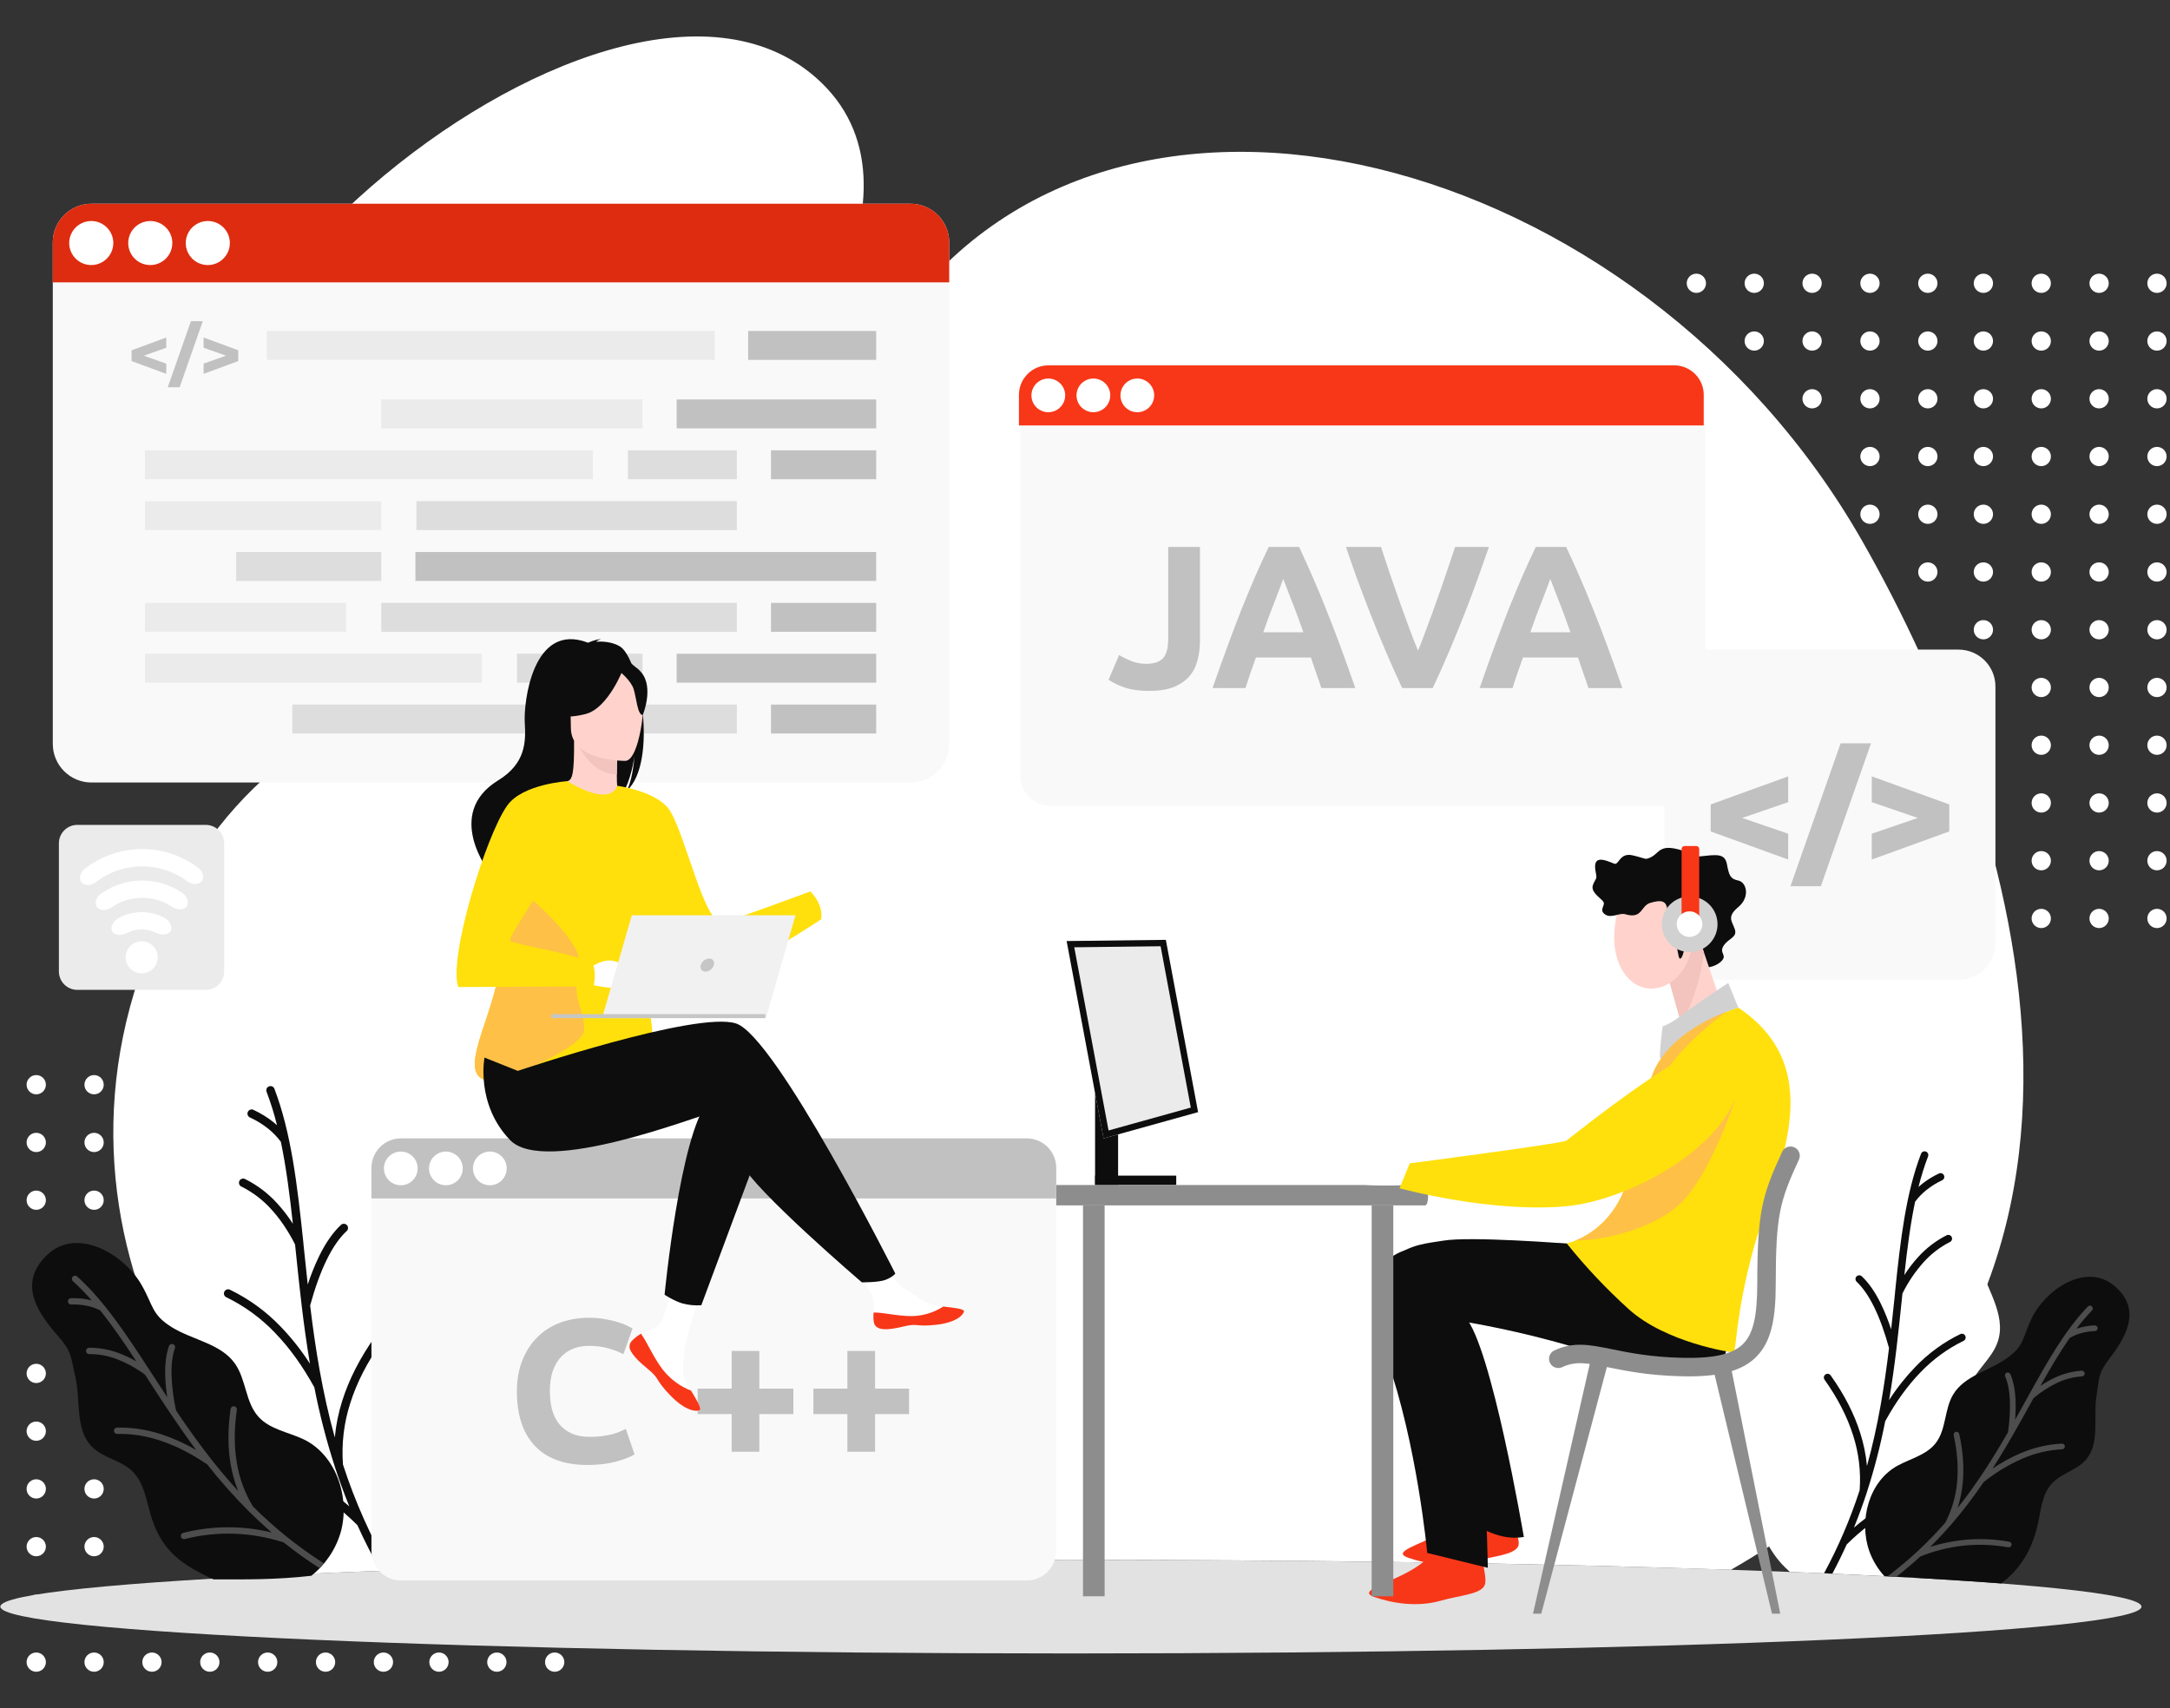 <svg width="555" height="437" viewBox="0 0 555 437" fill="none" xmlns="http://www.w3.org/2000/svg">
<rect x="0" y="0" width="555" height="437" fill="#333333" stroke="none"/>
<g clip-path="url(#clip0_10_7181)">
<ellipse cx="389.467" cy="72.462" rx="2.467" ry="2.462" fill="white"/>
<ellipse cx="404.267" cy="72.462" rx="2.467" ry="2.462" fill="white"/>
<ellipse cx="433.863" cy="72.462" rx="2.467" ry="2.462" fill="white"/>
<ellipse cx="448.664" cy="72.462" rx="2.467" ry="2.462" fill="white"/>
<ellipse cx="463.463" cy="72.462" rx="2.467" ry="2.462" fill="white"/>
<ellipse cx="478.265" cy="72.462" rx="2.467" ry="2.462" fill="white"/>
<ellipse cx="493.062" cy="72.462" rx="2.467" ry="2.462" fill="white"/>
<ellipse cx="389.465" cy="87.231" rx="2.467" ry="2.462" fill="white"/>
<ellipse cx="404.269" cy="87.231" rx="2.467" ry="2.462" fill="white"/>
<ellipse cx="419.064" cy="87.231" rx="2.467" ry="2.462" fill="white"/>
<ellipse cx="448.664" cy="87.231" rx="2.467" ry="2.462" fill="white"/>
<ellipse cx="463.463" cy="87.231" rx="2.467" ry="2.462" fill="white"/>
<ellipse cx="478.265" cy="87.231" rx="2.467" ry="2.462" fill="white"/>
<ellipse cx="493.064" cy="87.231" rx="2.467" ry="2.462" fill="white"/>
<ellipse cx="389.465" cy="102.003" rx="2.467" ry="2.462" fill="white"/>
<ellipse cx="404.269" cy="102.003" rx="2.467" ry="2.462" fill="white"/>
<ellipse cx="419.064" cy="102.003" rx="2.467" ry="2.462" fill="white"/>
<ellipse cx="433.863" cy="102.003" rx="2.467" ry="2.462" fill="white"/>
<ellipse cx="463.463" cy="102.003" rx="2.467" ry="2.462" fill="white"/>
<ellipse cx="478.265" cy="102.003" rx="2.467" ry="2.462" fill="white"/>
<ellipse cx="493.064" cy="102.003" rx="2.467" ry="2.462" fill="white"/>
<ellipse cx="389.465" cy="116.773" rx="2.467" ry="2.462" fill="white"/>
<ellipse cx="404.269" cy="116.773" rx="2.467" ry="2.462" fill="white"/>
<ellipse cx="419.064" cy="116.773" rx="2.467" ry="2.462" fill="white"/>
<ellipse cx="433.863" cy="116.773" rx="2.467" ry="2.462" fill="white"/>
<ellipse cx="448.664" cy="116.773" rx="2.467" ry="2.462" fill="white"/>
<ellipse cx="478.265" cy="116.773" rx="2.467" ry="2.462" fill="white"/>
<ellipse cx="493.064" cy="116.773" rx="2.467" ry="2.462" fill="white"/>
<ellipse cx="389.465" cy="131.542" rx="2.467" ry="2.462" fill="white"/>
<ellipse cx="404.269" cy="131.542" rx="2.467" ry="2.462" fill="white"/>
<ellipse cx="419.064" cy="131.542" rx="2.467" ry="2.462" fill="white"/>
<ellipse cx="433.863" cy="131.542" rx="2.467" ry="2.462" fill="white"/>
<ellipse cx="448.664" cy="131.542" rx="2.467" ry="2.462" fill="white"/>
<ellipse cx="463.463" cy="131.542" rx="2.467" ry="2.462" fill="white"/>
<ellipse cx="478.265" cy="131.542" rx="2.467" ry="2.462" fill="white"/>
<ellipse cx="493.064" cy="131.542" rx="2.467" ry="2.462" fill="white"/>
<ellipse cx="389.465" cy="146.312" rx="2.467" ry="2.462" fill="white"/>
<ellipse cx="404.269" cy="146.312" rx="2.467" ry="2.462" fill="white"/>
<ellipse cx="419.064" cy="146.312" rx="2.467" ry="2.462" fill="white"/>
<ellipse cx="433.863" cy="146.312" rx="2.467" ry="2.462" fill="white"/>
<ellipse cx="448.664" cy="146.312" rx="2.467" ry="2.462" fill="white"/>
<ellipse cx="463.463" cy="146.312" rx="2.467" ry="2.462" fill="white"/>
<ellipse cx="493.064" cy="146.312" rx="2.467" ry="2.462" fill="white"/>
<ellipse cx="389.465" cy="161.083" rx="2.467" ry="2.462" fill="white"/>
<ellipse cx="404.269" cy="161.083" rx="2.467" ry="2.462" fill="white"/>
<ellipse cx="419.064" cy="161.083" rx="2.467" ry="2.462" fill="white"/>
<ellipse cx="433.863" cy="161.083" rx="2.467" ry="2.462" fill="white"/>
<ellipse cx="448.664" cy="161.083" rx="2.467" ry="2.462" fill="white"/>
<ellipse cx="463.463" cy="161.083" rx="2.467" ry="2.462" fill="white"/>
<ellipse cx="478.265" cy="161.083" rx="2.467" ry="2.462" fill="white"/>
<ellipse cx="389.465" cy="175.852" rx="2.467" ry="2.462" fill="white"/>
<ellipse cx="404.269" cy="175.852" rx="2.467" ry="2.462" fill="white"/>
<ellipse cx="419.064" cy="175.852" rx="2.467" ry="2.462" fill="white"/>
<ellipse cx="433.863" cy="175.852" rx="2.467" ry="2.462" fill="white"/>
<ellipse cx="448.664" cy="175.852" rx="2.467" ry="2.462" fill="white"/>
<ellipse cx="463.463" cy="175.852" rx="2.467" ry="2.462" fill="white"/>
<ellipse cx="478.265" cy="175.852" rx="2.467" ry="2.462" fill="white"/>
<ellipse cx="493.064" cy="175.852" rx="2.467" ry="2.462" fill="white"/>
<ellipse cx="389.465" cy="190.623" rx="2.467" ry="2.462" fill="white"/>
<ellipse cx="404.269" cy="190.623" rx="2.467" ry="2.462" fill="white"/>
<ellipse cx="419.064" cy="190.623" rx="2.467" ry="2.462" fill="white"/>
<ellipse cx="433.863" cy="190.623" rx="2.467" ry="2.462" fill="white"/>
<ellipse cx="448.664" cy="190.623" rx="2.467" ry="2.462" fill="white"/>
<ellipse cx="463.463" cy="190.623" rx="2.467" ry="2.462" fill="white"/>
<ellipse cx="478.265" cy="190.623" rx="2.467" ry="2.462" fill="white"/>
<ellipse cx="493.064" cy="190.623" rx="2.467" ry="2.462" fill="white"/>
<ellipse cx="389.465" cy="205.393" rx="2.467" ry="2.462" fill="white"/>
<ellipse cx="404.269" cy="205.393" rx="2.467" ry="2.462" fill="white"/>
<ellipse cx="419.064" cy="205.393" rx="2.467" ry="2.462" fill="white"/>
<ellipse cx="433.863" cy="205.393" rx="2.467" ry="2.462" fill="white"/>
<ellipse cx="448.664" cy="205.393" rx="2.467" ry="2.462" fill="white"/>
<ellipse cx="463.463" cy="205.393" rx="2.467" ry="2.462" fill="white"/>
<ellipse cx="478.265" cy="205.393" rx="2.467" ry="2.462" fill="white"/>
<ellipse cx="493.064" cy="205.393" rx="2.467" ry="2.462" fill="white"/>
<ellipse cx="389.465" cy="220.163" rx="2.467" ry="2.462" fill="white"/>
<ellipse cx="404.269" cy="220.163" rx="2.467" ry="2.462" fill="white"/>
<ellipse cx="419.064" cy="220.163" rx="2.467" ry="2.462" fill="white"/>
<ellipse cx="433.863" cy="220.163" rx="2.467" ry="2.462" fill="white"/>
<ellipse cx="448.664" cy="220.163" rx="2.467" ry="2.462" fill="white"/>
<ellipse cx="463.463" cy="220.163" rx="2.467" ry="2.462" fill="white"/>
<ellipse cx="478.265" cy="220.163" rx="2.467" ry="2.462" fill="white"/>
<ellipse cx="493.064" cy="220.163" rx="2.467" ry="2.462" fill="white"/>
<ellipse cx="389.465" cy="234.934" rx="2.467" ry="2.462" fill="white"/>
<ellipse cx="404.269" cy="234.934" rx="2.467" ry="2.462" fill="white"/>
<ellipse cx="419.064" cy="234.934" rx="2.467" ry="2.462" fill="white"/>
<ellipse cx="433.863" cy="234.934" rx="2.467" ry="2.462" fill="white"/>
<ellipse cx="448.664" cy="234.934" rx="2.467" ry="2.462" fill="white"/>
<ellipse cx="463.463" cy="234.934" rx="2.467" ry="2.462" fill="white"/>
<ellipse cx="478.265" cy="234.934" rx="2.467" ry="2.462" fill="white"/>
<ellipse cx="493.064" cy="234.934" rx="2.467" ry="2.462" fill="white"/>
<ellipse cx="507.271" cy="72.462" rx="2.467" ry="2.462" fill="white"/>
<ellipse cx="522.07" cy="72.462" rx="2.467" ry="2.462" fill="white"/>
<ellipse cx="536.867" cy="72.462" rx="2.467" ry="2.462" fill="white"/>
<ellipse cx="551.67" cy="72.462" rx="2.467" ry="2.462" fill="white"/>
<ellipse cx="507.271" cy="87.231" rx="2.467" ry="2.462" fill="white"/>
<ellipse cx="522.074" cy="87.231" rx="2.467" ry="2.462" fill="white"/>
<ellipse cx="536.867" cy="87.231" rx="2.467" ry="2.462" fill="white"/>
<ellipse cx="551.67" cy="87.231" rx="2.467" ry="2.462" fill="white"/>
<ellipse cx="507.271" cy="102.003" rx="2.467" ry="2.462" fill="white"/>
<ellipse cx="522.074" cy="102.003" rx="2.467" ry="2.462" fill="white"/>
<ellipse cx="536.867" cy="102.003" rx="2.467" ry="2.462" fill="white"/>
<ellipse cx="551.67" cy="102.003" rx="2.467" ry="2.462" fill="white"/>
<ellipse cx="507.271" cy="116.773" rx="2.467" ry="2.462" fill="white"/>
<ellipse cx="522.074" cy="116.773" rx="2.467" ry="2.462" fill="white"/>
<ellipse cx="536.867" cy="116.773" rx="2.467" ry="2.462" fill="white"/>
<ellipse cx="551.67" cy="116.773" rx="2.467" ry="2.462" fill="white"/>
<ellipse cx="507.271" cy="131.542" rx="2.467" ry="2.462" fill="white"/>
<ellipse cx="522.074" cy="131.542" rx="2.467" ry="2.462" fill="white"/>
<ellipse cx="536.867" cy="131.542" rx="2.467" ry="2.462" fill="white"/>
<ellipse cx="551.67" cy="131.542" rx="2.467" ry="2.462" fill="white"/>
<ellipse cx="507.271" cy="146.312" rx="2.467" ry="2.462" fill="white"/>
<ellipse cx="522.074" cy="146.312" rx="2.467" ry="2.462" fill="white"/>
<ellipse cx="536.867" cy="146.312" rx="2.467" ry="2.462" fill="white"/>
<ellipse cx="551.67" cy="146.312" rx="2.467" ry="2.462" fill="white"/>
<ellipse cx="507.271" cy="161.083" rx="2.467" ry="2.462" fill="white"/>
<ellipse cx="522.074" cy="161.083" rx="2.467" ry="2.462" fill="white"/>
<ellipse cx="536.867" cy="161.083" rx="2.467" ry="2.462" fill="white"/>
<ellipse cx="551.67" cy="161.083" rx="2.467" ry="2.462" fill="white"/>
<ellipse cx="522.074" cy="175.852" rx="2.467" ry="2.462" fill="white"/>
<ellipse cx="536.867" cy="175.852" rx="2.467" ry="2.462" fill="white"/>
<ellipse cx="551.67" cy="175.852" rx="2.467" ry="2.462" fill="white"/>
<ellipse cx="522.074" cy="190.623" rx="2.467" ry="2.462" fill="white"/>
<ellipse cx="536.867" cy="190.623" rx="2.467" ry="2.462" fill="white"/>
<ellipse cx="551.67" cy="190.623" rx="2.467" ry="2.462" fill="white"/>
<ellipse cx="522.074" cy="205.393" rx="2.467" ry="2.462" fill="white"/>
<ellipse cx="536.867" cy="205.393" rx="2.467" ry="2.462" fill="white"/>
<ellipse cx="551.67" cy="205.393" rx="2.467" ry="2.462" fill="white"/>
<ellipse cx="522.074" cy="220.163" rx="2.467" ry="2.462" fill="white"/>
<ellipse cx="536.867" cy="220.163" rx="2.467" ry="2.462" fill="white"/>
<ellipse cx="551.67" cy="220.163" rx="2.467" ry="2.462" fill="white"/>
<ellipse cx="522.074" cy="234.934" rx="2.467" ry="2.462" fill="white"/>
<ellipse cx="536.867" cy="234.934" rx="2.467" ry="2.462" fill="white"/>
<ellipse cx="551.67" cy="234.934" rx="2.467" ry="2.462" fill="white"/>
<ellipse cx="9.267" cy="277.462" rx="2.467" ry="2.462" fill="white"/>
<ellipse cx="24.064" cy="277.462" rx="2.467" ry="2.462" fill="white"/>
<ellipse cx="38.863" cy="277.462" rx="2.467" ry="2.462" fill="white"/>
<ellipse cx="53.664" cy="277.462" rx="2.467" ry="2.462" fill="white"/>
<ellipse cx="68.463" cy="277.462" rx="2.467" ry="2.462" fill="white"/>
<ellipse cx="83.265" cy="277.462" rx="2.467" ry="2.462" fill="white"/>
<ellipse cx="98.062" cy="277.462" rx="2.467" ry="2.462" fill="white"/>
<ellipse cx="9.269" cy="292.231" rx="2.467" ry="2.462" fill="white"/>
<ellipse cx="24.064" cy="292.231" rx="2.467" ry="2.462" fill="white"/>
<ellipse cx="38.863" cy="292.231" rx="2.467" ry="2.462" fill="white"/>
<ellipse cx="53.664" cy="292.231" rx="2.467" ry="2.462" fill="white"/>
<ellipse cx="68.463" cy="292.231" rx="2.467" ry="2.462" fill="white"/>
<ellipse cx="83.265" cy="292.231" rx="2.467" ry="2.462" fill="white"/>
<ellipse cx="98.064" cy="292.231" rx="2.467" ry="2.462" fill="white"/>
<ellipse cx="9.269" cy="307.003" rx="2.467" ry="2.462" fill="white"/>
<ellipse cx="24.064" cy="307.003" rx="2.467" ry="2.462" fill="white"/>
<ellipse cx="38.863" cy="307.003" rx="2.467" ry="2.462" fill="white"/>
<ellipse cx="53.664" cy="307.003" rx="2.467" ry="2.462" fill="white"/>
<ellipse cx="68.463" cy="307.003" rx="2.467" ry="2.462" fill="white"/>
<ellipse cx="83.265" cy="307.003" rx="2.467" ry="2.462" fill="white"/>
<ellipse cx="98.064" cy="307.003" rx="2.467" ry="2.462" fill="white"/>
<ellipse cx="24.064" cy="321.773" rx="2.467" ry="2.462" fill="white"/>
<ellipse cx="38.863" cy="321.773" rx="2.467" ry="2.462" fill="white"/>
<ellipse cx="53.664" cy="321.773" rx="2.467" ry="2.462" fill="white"/>
<ellipse cx="68.463" cy="321.773" rx="2.467" ry="2.462" fill="white"/>
<ellipse cx="83.265" cy="321.773" rx="2.467" ry="2.462" fill="white"/>
<ellipse cx="98.064" cy="321.773" rx="2.467" ry="2.462" fill="white"/>
<ellipse cx="24.064" cy="336.542" rx="2.467" ry="2.462" fill="white"/>
<ellipse cx="38.863" cy="336.542" rx="2.467" ry="2.462" fill="white"/>
<ellipse cx="53.664" cy="336.542" rx="2.467" ry="2.462" fill="white"/>
<ellipse cx="68.463" cy="336.542" rx="2.467" ry="2.462" fill="white"/>
<ellipse cx="83.265" cy="336.542" rx="2.467" ry="2.462" fill="white"/>
<ellipse cx="98.064" cy="336.542" rx="2.467" ry="2.462" fill="white"/>
<ellipse cx="9.269" cy="351.312" rx="2.467" ry="2.462" fill="white"/>
<ellipse cx="24.064" cy="351.312" rx="2.467" ry="2.462" fill="white"/>
<ellipse cx="38.863" cy="351.312" rx="2.467" ry="2.462" fill="white"/>
<ellipse cx="53.664" cy="351.312" rx="2.467" ry="2.462" fill="white"/>
<ellipse cx="68.463" cy="351.312" rx="2.467" ry="2.462" fill="white"/>
<ellipse cx="83.265" cy="351.312" rx="2.467" ry="2.462" fill="white"/>
<ellipse cx="98.064" cy="351.312" rx="2.467" ry="2.462" fill="white"/>
<ellipse cx="9.269" cy="366.083" rx="2.467" ry="2.462" fill="white"/>
<ellipse cx="38.863" cy="366.083" rx="2.467" ry="2.462" fill="white"/>
<ellipse cx="53.664" cy="366.083" rx="2.467" ry="2.462" fill="white"/>
<ellipse cx="68.463" cy="366.083" rx="2.467" ry="2.462" fill="white"/>
<ellipse cx="83.265" cy="366.083" rx="2.467" ry="2.462" fill="white"/>
<ellipse cx="98.064" cy="366.083" rx="2.467" ry="2.462" fill="white"/>
<ellipse cx="9.269" cy="380.852" rx="2.467" ry="2.462" fill="white"/>
<ellipse cx="24.064" cy="380.852" rx="2.467" ry="2.462" fill="white"/>
<ellipse cx="53.664" cy="380.852" rx="2.467" ry="2.462" fill="white"/>
<ellipse cx="68.463" cy="380.852" rx="2.467" ry="2.462" fill="white"/>
<ellipse cx="83.265" cy="380.852" rx="2.467" ry="2.462" fill="white"/>
<ellipse cx="98.064" cy="380.852" rx="2.467" ry="2.462" fill="white"/>
<ellipse cx="9.269" cy="395.623" rx="2.467" ry="2.462" fill="white"/>
<ellipse cx="24.064" cy="395.623" rx="2.467" ry="2.462" fill="white"/>
<ellipse cx="53.664" cy="395.623" rx="2.467" ry="2.462" fill="white"/>
<ellipse cx="68.463" cy="395.623" rx="2.467" ry="2.462" fill="white"/>
<ellipse cx="83.265" cy="395.623" rx="2.467" ry="2.462" fill="white"/>
<ellipse cx="98.064" cy="395.623" rx="2.467" ry="2.462" fill="white"/>
<ellipse cx="9.269" cy="410.393" rx="2.467" ry="2.462" fill="white"/>
<ellipse cx="24.064" cy="410.393" rx="2.467" ry="2.462" fill="white"/>
<ellipse cx="38.863" cy="410.393" rx="2.467" ry="2.462" fill="white"/>
<ellipse cx="53.664" cy="410.393" rx="2.467" ry="2.462" fill="white"/>
<ellipse cx="68.463" cy="410.393" rx="2.467" ry="2.462" fill="white"/>
<ellipse cx="83.265" cy="410.393" rx="2.467" ry="2.462" fill="white"/>
<ellipse cx="98.064" cy="410.393" rx="2.467" ry="2.462" fill="white"/>
<ellipse cx="9.269" cy="425.163" rx="2.467" ry="2.462" fill="white"/>
<ellipse cx="24.064" cy="425.163" rx="2.467" ry="2.462" fill="white"/>
<ellipse cx="38.863" cy="425.163" rx="2.467" ry="2.462" fill="white"/>
<ellipse cx="53.664" cy="425.163" rx="2.467" ry="2.462" fill="white"/>
<ellipse cx="68.463" cy="425.163" rx="2.467" ry="2.462" fill="white"/>
<ellipse cx="83.265" cy="425.163" rx="2.467" ry="2.462" fill="white"/>
<ellipse cx="98.064" cy="425.163" rx="2.467" ry="2.462" fill="white"/>
<ellipse cx="112.271" cy="277.462" rx="2.467" ry="2.462" fill="white"/>
<ellipse cx="127.07" cy="277.462" rx="2.467" ry="2.462" fill="white"/>
<ellipse cx="141.867" cy="277.462" rx="2.467" ry="2.462" fill="white"/>
<ellipse cx="156.67" cy="277.462" rx="2.467" ry="2.462" fill="white"/>
<ellipse cx="112.271" cy="292.231" rx="2.467" ry="2.462" fill="white"/>
<ellipse cx="127.074" cy="292.231" rx="2.467" ry="2.462" fill="white"/>
<ellipse cx="141.867" cy="292.231" rx="2.467" ry="2.462" fill="white"/>
<ellipse cx="156.67" cy="292.231" rx="2.467" ry="2.462" fill="white"/>
<ellipse cx="112.271" cy="307.003" rx="2.467" ry="2.462" fill="white"/>
<ellipse cx="127.074" cy="307.003" rx="2.467" ry="2.462" fill="white"/>
<ellipse cx="141.867" cy="307.003" rx="2.467" ry="2.462" fill="white"/>
<ellipse cx="156.67" cy="307.003" rx="2.467" ry="2.462" fill="white"/>
<ellipse cx="112.271" cy="321.773" rx="2.467" ry="2.462" fill="white"/>
<ellipse cx="127.074" cy="321.773" rx="2.467" ry="2.462" fill="white"/>
<ellipse cx="141.867" cy="321.773" rx="2.467" ry="2.462" fill="white"/>
<ellipse cx="156.67" cy="321.773" rx="2.467" ry="2.462" fill="white"/>
<ellipse cx="112.271" cy="336.542" rx="2.467" ry="2.462" fill="white"/>
<ellipse cx="127.074" cy="336.542" rx="2.467" ry="2.462" fill="white"/>
<ellipse cx="141.867" cy="336.542" rx="2.467" ry="2.462" fill="white"/>
<ellipse cx="156.67" cy="336.542" rx="2.467" ry="2.462" fill="white"/>
<ellipse cx="112.271" cy="351.312" rx="2.467" ry="2.462" fill="white"/>
<ellipse cx="127.074" cy="351.312" rx="2.467" ry="2.462" fill="white"/>
<ellipse cx="141.867" cy="351.312" rx="2.467" ry="2.462" fill="white"/>
<ellipse cx="156.67" cy="351.312" rx="2.467" ry="2.462" fill="white"/>
<ellipse cx="112.271" cy="366.083" rx="2.467" ry="2.462" fill="white"/>
<ellipse cx="127.074" cy="366.083" rx="2.467" ry="2.462" fill="white"/>
<ellipse cx="141.867" cy="366.083" rx="2.467" ry="2.462" fill="white"/>
<ellipse cx="156.67" cy="366.083" rx="2.467" ry="2.462" fill="white"/>
<ellipse cx="112.271" cy="380.852" rx="2.467" ry="2.462" fill="white"/>
<ellipse cx="127.074" cy="380.852" rx="2.467" ry="2.462" fill="white"/>
<ellipse cx="141.867" cy="380.852" rx="2.467" ry="2.462" fill="white"/>
<ellipse cx="156.67" cy="380.852" rx="2.467" ry="2.462" fill="white"/>
<ellipse cx="112.271" cy="395.623" rx="2.467" ry="2.462" fill="white"/>
<ellipse cx="127.074" cy="395.623" rx="2.467" ry="2.462" fill="white"/>
<ellipse cx="141.867" cy="395.623" rx="2.467" ry="2.462" fill="white"/>
<ellipse cx="156.67" cy="395.623" rx="2.467" ry="2.462" fill="white"/>
<ellipse cx="112.271" cy="410.393" rx="2.467" ry="2.462" fill="white"/>
<ellipse cx="127.074" cy="410.393" rx="2.467" ry="2.462" fill="white"/>
<ellipse cx="141.867" cy="410.393" rx="2.467" ry="2.462" fill="white"/>
<ellipse cx="156.67" cy="410.393" rx="2.467" ry="2.462" fill="white"/>
<ellipse cx="112.271" cy="425.163" rx="2.467" ry="2.462" fill="white"/>
<ellipse cx="127.074" cy="425.163" rx="2.467" ry="2.462" fill="white"/>
<ellipse cx="141.867" cy="425.163" rx="2.467" ry="2.462" fill="white"/>
<path d="M273.896 422.942C425.117 422.942 547.706 417.581 547.706 410.968C547.706 404.355 425.117 398.994 273.896 398.994C122.675 398.994 0.086 404.355 0.086 410.968C0.086 417.581 122.675 422.942 273.896 422.942Z" fill="#E2E2E2"/>
<path fill-rule="evenodd" clip-rule="evenodd" d="M273.893 398.993C337.596 398.993 396.197 399.945 442.71 401.54C556.541 336.591 517.123 209.958 476.254 138.334C419.373 38.654 284.963 2.827 229.369 82.359C153.906 190.309 81.112 152.641 41.803 234.626C2.494 316.61 62.19 395.204 105.076 401.554C151.59 399.958 210.202 399.007 273.893 399.007V398.993ZM174.215 124.589C136.784 153.035 74.882 175.074 54.314 144.837C38.952 122.242 57.871 79.852 94.93 47.714C131.988 15.577 181.576 -3.841 208.62 19.805C240.709 47.868 203.043 102.679 174.215 124.589Z" fill="white"/>
<path fill-rule="evenodd" clip-rule="evenodd" d="M184.31 22.881C200.187 23.835 209.845 36.849 210.514 51.857C210.784 58.242 205.777 41.546 188.175 39.226C177.259 37.781 175.621 40.994 171.71 36.498C167.799 32.003 171.51 22.099 184.31 22.881Z" fill="white"/>
<path fill-rule="evenodd" clip-rule="evenodd" d="M359.99 72.764C428.373 87.99 471.893 150.776 476.15 181.102C478.563 198.243 468.133 143.332 381.856 118.201C335.54 104.713 307.357 117.573 297.677 98.797C287.998 80.021 304.844 60.507 359.99 72.764Z" fill="white"/>
<path fill-rule="evenodd" clip-rule="evenodd" d="M453.277 369.753C456.398 365.853 460.787 362.635 462.074 357.811C463.594 352.122 460.247 346.134 461.078 340.294C462.117 332.955 469.197 328.199 473.041 321.858C476.801 315.659 475.039 313.56 475.384 306.31C475.897 295.385 484.872 281.597 496.83 285.289C508.976 289.062 506.987 300.319 504.849 308.795C503.33 314.832 504.309 315.699 505.802 321.747C507.589 329.05 513.36 336.111 510.931 343.237C509.441 347.643 505.114 350.616 503.548 354.998C501.772 359.959 503.923 365.341 504.749 370.548C506.493 381.503 503.994 390.62 496.017 399.654C494.431 401.166 492.687 402.505 490.816 403.648C480.88 403.085 469.834 402.57 457.798 402.085C457.071 401.458 456.381 400.789 455.731 400.082C448.446 392.146 446.27 378.498 453.277 369.753Z" fill="white"/>
<path fill-rule="evenodd" clip-rule="evenodd" d="M491.314 295.156C491.355 295.033 491.421 294.92 491.507 294.823C491.593 294.726 491.698 294.647 491.816 294.592C491.933 294.537 492.06 294.505 492.19 294.501C492.32 294.496 492.449 294.517 492.57 294.564C492.692 294.61 492.802 294.681 492.895 294.771C492.988 294.861 493.062 294.97 493.112 295.089C493.163 295.209 493.188 295.337 493.187 295.467C493.186 295.596 493.159 295.724 493.107 295.843C492.145 298.382 491.334 300.974 490.677 303.608C490.947 303.36 491.239 303.12 491.53 302.883C492.897 301.799 494.386 300.88 495.968 300.144C496.195 300.055 496.447 300.056 496.674 300.146C496.9 300.236 497.084 300.409 497.187 300.63C497.29 300.85 497.305 301.102 497.229 301.333C497.153 301.564 496.992 301.758 496.778 301.875C495.334 302.547 493.975 303.386 492.729 304.376C491.628 305.252 490.645 306.268 489.805 307.397C488.58 313.239 487.778 319.524 487.058 326.151C488.107 324.505 489.298 322.952 490.615 321.51C492.682 319.23 495.152 317.35 497.903 315.967C498.13 315.862 498.388 315.85 498.624 315.933C498.859 316.016 499.053 316.188 499.163 316.411C499.274 316.634 499.293 316.892 499.217 317.129C499.14 317.366 498.974 317.564 498.753 317.681C496.218 318.961 493.942 320.696 492.038 322.801C489.856 325.23 488.016 327.945 486.569 330.87L486.383 332.668C485.972 336.619 485.554 340.669 485.06 344.795C485.057 344.834 485.052 344.873 485.044 344.911C484.528 349.223 483.924 353.651 483.154 358.141C485.099 355.103 487.341 352.265 489.846 349.668C493.155 346.205 497.054 343.357 501.361 341.257C501.474 341.202 501.597 341.17 501.723 341.163C501.849 341.156 501.975 341.174 502.093 341.216C502.212 341.257 502.322 341.322 502.416 341.406C502.509 341.489 502.586 341.591 502.64 341.704C502.695 341.817 502.727 341.94 502.734 342.066C502.741 342.191 502.723 342.317 502.681 342.435C502.64 342.554 502.575 342.663 502.491 342.757C502.407 342.851 502.306 342.927 502.192 342.981C498.091 344.988 494.376 347.702 491.22 350.999C487.885 354.427 484.865 358.611 482.158 363.55C480.961 369.682 479.398 375.738 477.478 381.684V381.684V381.708C476.497 384.711 475.392 387.729 474.163 390.764C481.017 384.859 489.217 380.723 498.044 378.717C498.291 378.659 498.552 378.703 498.768 378.837C498.984 378.971 499.137 379.185 499.195 379.433C499.252 379.68 499.209 379.94 499.075 380.155C498.941 380.371 498.726 380.524 498.478 380.582C493.535 381.707 488.776 383.522 484.339 385.972C479.931 388.439 475.884 391.499 472.312 395.068C471.192 397.547 469.97 400.031 468.646 402.519L466.522 402.428C470.192 395.638 473.239 388.53 475.624 381.191C475.975 376.456 475.411 371.699 473.961 367.177C472.469 362.441 470.04 357.7 466.673 352.953C466.593 352.851 466.534 352.734 466.501 352.609C466.468 352.484 466.46 352.354 466.479 352.225C466.497 352.097 466.542 351.974 466.609 351.864C466.677 351.754 466.766 351.658 466.872 351.583C466.977 351.508 467.097 351.455 467.224 351.428C467.35 351.4 467.481 351.399 467.609 351.423C467.736 351.448 467.857 351.498 467.964 351.57C468.071 351.643 468.163 351.736 468.233 351.845C471.724 356.754 474.243 361.672 475.791 366.6C476.657 369.329 477.229 372.142 477.497 374.993C480.374 364.619 481.969 354.476 483.136 344.809C482.009 340.707 480.749 337.237 479.357 334.398C477.964 331.559 476.464 329.38 474.857 327.86C474.766 327.774 474.692 327.67 474.641 327.556C474.59 327.441 474.561 327.318 474.558 327.193C474.554 327.067 474.576 326.942 474.621 326.825C474.665 326.708 474.733 326.601 474.819 326.51C474.905 326.418 475.009 326.345 475.124 326.294C475.238 326.243 475.362 326.215 475.487 326.211C475.613 326.208 475.738 326.229 475.855 326.274C475.973 326.318 476.08 326.386 476.171 326.472C477.971 328.164 479.609 330.527 481.087 333.56C482.092 335.657 482.958 337.818 483.681 340.028C483.951 337.47 484.221 334.95 484.491 332.482L484.688 330.549C484.688 330.517 484.688 330.479 484.688 330.447C486.045 317.295 487.419 305.324 491.314 295.156Z" fill="#0D0D0D"/>
<path fill-rule="evenodd" clip-rule="evenodd" d="M485.39 374.874C488.721 373.085 492.735 372.139 495.061 369.161C497.809 365.657 497.253 360.485 499.564 356.669C502.465 351.864 508.809 350.646 513.368 347.366C517.829 344.154 517.222 342.178 519.614 337.228C523.215 329.773 533.555 322.823 540.789 328.932C548.129 335.131 543.405 342.407 539.402 347.676C536.549 351.433 536.973 352.33 536.22 356.982C535.296 362.598 537.213 369.22 533.423 373.47C531.077 376.1 527.18 376.893 524.785 379.48C522.086 382.412 521.976 386.797 521.007 390.667C519.484 396.749 516.62 401.417 511.829 405.034C503.208 404.376 493.188 403.754 481.954 403.18C480.252 401.312 478.937 399.127 478.086 396.749C475.378 389.055 477.91 378.917 485.39 374.874Z" fill="#0D0D0D"/>
<path fill-rule="evenodd" clip-rule="evenodd" d="M534.019 334.179C534.155 334.05 534.335 333.979 534.522 333.979C534.709 333.98 534.889 334.053 535.024 334.182C535.158 334.312 535.238 334.489 535.245 334.675C535.253 334.862 535.188 335.044 535.064 335.184C533.642 336.67 532.308 338.236 531.069 339.876C531.339 339.787 531.609 339.701 531.879 339.623C533.151 339.273 534.46 339.073 535.779 339.027C535.966 339.029 536.145 339.102 536.279 339.232C536.413 339.361 536.492 339.538 536.499 339.724C536.506 339.91 536.442 340.092 536.318 340.232C536.195 340.372 536.022 340.459 535.836 340.475C534.63 340.513 533.433 340.694 532.27 341.014C531.244 341.298 530.258 341.713 529.339 342.251C526.75 345.962 524.326 350.101 521.856 354.505C523.076 353.668 524.366 352.938 525.711 352.322C527.824 351.345 530.1 350.767 532.424 350.616C532.614 350.609 532.799 350.676 532.94 350.804C533.081 350.932 533.165 351.109 533.176 351.299C533.187 351.488 533.123 351.674 532.998 351.817C532.873 351.96 532.697 352.048 532.508 352.063C530.358 352.202 528.253 352.74 526.299 353.648C524.057 354.693 521.968 356.04 520.091 357.65L519.424 358.846C517.97 361.477 516.477 364.174 514.903 366.91C514.887 366.937 514.873 366.964 514.857 366.988C513.213 369.847 511.483 372.745 509.621 375.647C511.877 374.107 514.28 372.792 516.795 371.723C520.131 370.29 523.696 369.459 527.322 369.271C527.42 369.262 527.518 369.274 527.611 369.304C527.704 369.334 527.79 369.383 527.863 369.448C527.937 369.512 527.996 369.59 528.039 369.678C528.081 369.766 528.106 369.862 528.11 369.959C528.115 370.057 528.099 370.154 528.065 370.246C528.031 370.337 527.979 370.421 527.912 370.492C527.845 370.562 527.764 370.619 527.674 370.658C527.584 370.697 527.488 370.717 527.39 370.718C523.938 370.902 520.545 371.695 517.37 373.06C513.766 374.618 510.389 376.656 507.332 379.118C504.681 383.036 501.796 386.792 498.694 390.364H498.681C497.108 392.161 495.442 393.936 493.684 395.69C500.21 393.601 507.15 393.146 513.894 394.364C514.081 394.399 514.246 394.507 514.355 394.663C514.463 394.82 514.506 395.012 514.473 395.2C514.44 395.387 514.335 395.554 514.181 395.665C514.026 395.776 513.833 395.822 513.645 395.792C509.867 395.114 506.011 394.972 502.192 395.369C498.394 395.784 494.67 396.718 491.125 398.145C489.204 399.913 487.166 401.638 485.014 403.319L482.779 403.203C488.171 399.152 493.121 394.545 497.547 389.459C499.196 386.269 500.214 382.792 500.546 379.218C500.906 375.477 500.619 371.455 499.685 367.15C499.659 367.055 499.654 366.956 499.668 366.859C499.682 366.762 499.715 366.669 499.766 366.586C499.817 366.502 499.885 366.429 499.965 366.372C500.044 366.316 500.135 366.275 500.231 366.255C500.327 366.234 500.426 366.232 500.522 366.251C500.619 366.269 500.71 366.307 500.792 366.361C500.873 366.416 500.943 366.487 500.996 366.569C501.049 366.651 501.085 366.743 501.102 366.84C502.074 371.294 502.369 375.466 501.987 379.355C501.781 381.513 501.345 383.642 500.686 385.707C505.769 379.331 509.891 372.736 513.575 366.339C513.985 363.568 514.14 360.766 514.037 357.968C513.913 355.591 513.514 353.631 512.841 352.087C512.803 352 512.782 351.907 512.78 351.812C512.779 351.717 512.796 351.622 512.83 351.534C512.865 351.445 512.917 351.365 512.983 351.296C513.049 351.228 513.128 351.173 513.215 351.135C513.302 351.097 513.396 351.076 513.491 351.074C513.586 351.072 513.681 351.089 513.769 351.124C513.858 351.159 513.939 351.21 514.007 351.276C514.076 351.342 514.131 351.421 514.169 351.508C514.914 353.217 515.354 355.347 515.489 357.898C515.568 359.654 515.532 361.413 515.381 363.164C516.336 361.466 517.27 359.787 518.18 358.135L518.89 356.849C518.89 356.825 518.914 356.804 518.93 356.779C523.778 348.04 528.289 340.108 534.019 334.179Z" fill="#4D4D4D"/>
<path fill-rule="evenodd" clip-rule="evenodd" d="M112.676 361.784C109.188 357.426 104.281 353.826 102.84 348.433C101.139 342.07 104.883 335.376 103.954 328.857C102.791 320.651 94.877 315.331 90.577 308.24C86.369 301.295 88.342 298.961 87.961 290.855C87.381 278.636 77.345 263.22 63.976 267.354C50.401 271.559 52.617 284.155 55.009 293.633C56.709 300.387 55.597 301.357 53.945 308.119C51.945 316.287 45.507 324.181 48.199 332.147C49.861 337.077 54.701 340.402 56.45 345.299C58.437 350.845 56.034 356.866 55.1 362.687C53.154 374.939 55.948 385.131 64.864 395.245C68.276 398.497 72.318 401.02 76.74 402.659C84.709 402.298 93.192 401.958 102.135 401.643C105.051 400.14 107.681 398.139 109.906 395.73C118.08 386.837 120.514 371.572 112.676 361.784Z" fill="white"/>
<path fill-rule="evenodd" clip-rule="evenodd" d="M70.142 278.392C70.019 278.158 69.815 277.977 69.567 277.884C69.32 277.791 69.047 277.791 68.8 277.886C68.553 277.98 68.349 278.162 68.227 278.396C68.106 278.63 68.074 278.901 68.139 279.157C69.214 281.991 70.12 284.885 70.855 287.824C70.547 287.544 70.229 287.275 69.902 287.016C68.375 285.803 66.711 284.775 64.943 283.952C64.814 283.87 64.669 283.817 64.517 283.795C64.366 283.774 64.212 283.785 64.065 283.828C63.918 283.87 63.782 283.944 63.666 284.043C63.549 284.142 63.455 284.265 63.39 284.403C63.325 284.541 63.289 284.691 63.287 284.844C63.284 284.996 63.314 285.148 63.374 285.288C63.434 285.428 63.524 285.554 63.637 285.658C63.749 285.761 63.883 285.839 64.028 285.887C65.644 286.638 67.166 287.577 68.563 288.684C69.792 289.666 70.889 290.8 71.829 292.061C73.2 298.596 74.096 305.625 74.903 313.033C73.731 311.192 72.399 309.456 70.925 307.845C68.621 305.295 65.863 303.194 62.792 301.647C62.664 301.562 62.52 301.506 62.369 301.482C62.218 301.457 62.063 301.465 61.915 301.504C61.767 301.544 61.63 301.615 61.511 301.711C61.393 301.808 61.296 301.929 61.228 302.066C61.16 302.203 61.122 302.353 61.116 302.506C61.111 302.658 61.138 302.811 61.195 302.952C61.253 303.094 61.34 303.221 61.451 303.327C61.562 303.432 61.694 303.513 61.839 303.563C64.675 304.995 67.221 306.94 69.348 309.298C71.61 311.752 73.649 314.759 75.465 318.318L75.673 320.329C76.126 324.746 76.596 329.276 77.149 333.903C77.152 333.948 77.157 333.992 77.165 334.035C77.746 338.87 78.421 343.807 79.271 348.826C77.097 345.434 74.595 342.263 71.802 339.358C68.099 335.49 63.739 332.306 58.924 329.955C58.795 329.874 58.651 329.821 58.5 329.799C58.349 329.778 58.196 329.788 58.05 329.83C57.903 329.872 57.768 329.945 57.651 330.042C57.535 330.14 57.441 330.262 57.375 330.399C57.309 330.536 57.272 330.685 57.268 330.837C57.264 330.989 57.292 331.14 57.35 331.28C57.408 331.42 57.496 331.547 57.607 331.651C57.717 331.755 57.849 331.835 57.993 331.885C62.58 334.128 66.734 337.162 70.263 340.848C73.988 344.681 77.366 349.359 80.396 354.884C81.734 361.74 83.482 368.51 85.63 375.158V375.185C86.726 378.543 87.962 381.918 89.336 385.31C81.673 378.706 72.504 374.079 62.633 371.835C62.368 371.803 62.1 371.869 61.881 372.021C61.663 372.174 61.508 372.402 61.448 372.661C61.387 372.921 61.425 373.193 61.554 373.427C61.684 373.66 61.895 373.837 62.147 373.924C67.675 375.184 72.998 377.217 77.956 379.963C82.887 382.718 87.414 386.139 91.409 390.129C93.161 394.01 95.129 397.909 97.348 401.809L99.777 401.717C94.816 393.13 90.774 384.046 87.717 374.614C87.321 369.321 87.951 364.002 89.574 358.948C91.242 353.655 93.962 348.355 97.734 343.047C97.837 342.935 97.914 342.801 97.962 342.656C98.009 342.511 98.025 342.357 98.008 342.206C97.992 342.054 97.943 341.908 97.866 341.776C97.788 341.644 97.684 341.531 97.559 341.443C97.434 341.354 97.292 341.294 97.142 341.264C96.992 341.235 96.838 341.238 96.689 341.273C96.54 341.307 96.4 341.373 96.279 341.466C96.157 341.559 96.057 341.676 95.985 341.81C92.087 347.301 89.271 352.801 87.536 358.309C86.564 361.361 85.924 364.508 85.628 367.696C82.407 356.094 80.626 344.751 79.322 333.93C80.582 329.342 81.987 325.46 83.538 322.285C85.09 319.111 86.768 316.675 88.573 314.979C88.696 314.889 88.799 314.773 88.875 314.64C88.95 314.507 88.996 314.359 89.01 314.207C89.024 314.055 89.006 313.901 88.956 313.757C88.906 313.612 88.825 313.48 88.72 313.369C88.615 313.257 88.487 313.17 88.346 313.112C88.204 313.054 88.051 313.026 87.898 313.031C87.745 313.037 87.595 313.074 87.457 313.142C87.32 313.21 87.199 313.306 87.101 313.424C85.097 315.316 83.266 317.957 81.608 321.347C80.484 323.689 79.514 326.102 78.704 328.57C78.391 325.711 78.099 322.892 77.813 320.118L77.589 317.962C77.592 317.923 77.592 317.883 77.589 317.844C76.037 303.137 74.501 289.754 70.142 278.392Z" fill="#0D0D0D"/>
<path fill-rule="evenodd" clip-rule="evenodd" d="M77.31 368.012C73.457 366.274 68.908 365.531 66.094 362.391C62.755 358.685 62.969 352.884 60.097 348.808C56.492 343.676 49.315 342.808 43.973 339.51C38.743 336.272 39.259 334.021 36.216 328.687C31.617 320.65 19.536 313.703 11.948 321.085C4.244 328.586 10.081 336.318 14.959 341.887C18.432 345.854 18.015 346.888 19.233 352.014C20.7 358.209 19.079 365.746 23.64 370.19C26.457 372.94 30.868 373.521 33.738 376.219C36.986 379.28 37.441 384.162 38.822 388.404C41.52 396.682 46.355 400.223 54.615 404.001C62.651 404.001 70.586 404.116 79.616 403.074C83.251 400.214 85.892 396.285 87.165 391.842C89.588 383.044 85.969 371.918 77.31 368.012Z" fill="#0D0D0D"/>
<path fill-rule="evenodd" clip-rule="evenodd" d="M19.735 326.521C19.575 326.377 19.364 326.302 19.149 326.314C18.934 326.325 18.732 326.421 18.588 326.581C18.444 326.741 18.369 326.951 18.38 327.166C18.391 327.381 18.488 327.582 18.648 327.726C20.352 329.27 21.962 330.914 23.47 332.649C23.169 332.567 22.861 332.491 22.551 332.427C21.103 332.135 19.626 332.015 18.15 332.067C17.936 332.074 17.732 332.165 17.585 332.321C17.437 332.477 17.358 332.686 17.364 332.9C17.371 333.115 17.462 333.318 17.619 333.465C17.775 333.612 17.984 333.691 18.198 333.685C19.547 333.633 20.897 333.742 22.22 334.009C23.387 334.248 24.518 334.636 25.586 335.162C28.765 339.1 31.791 343.527 34.889 348.246C33.46 347.414 31.962 346.705 30.412 346.128C27.979 345.201 25.396 344.733 22.793 344.745C22.686 344.746 22.581 344.769 22.483 344.81C22.385 344.852 22.296 344.913 22.222 344.989C22.147 345.065 22.089 345.155 22.049 345.254C22.009 345.353 21.99 345.458 21.991 345.564C21.992 345.671 22.014 345.776 22.056 345.874C22.098 345.971 22.159 346.06 22.235 346.134C22.311 346.209 22.401 346.267 22.5 346.307C22.599 346.346 22.705 346.366 22.811 346.365C25.217 346.355 27.604 346.791 29.85 347.65C32.431 348.641 34.864 349.98 37.082 351.629L37.916 352.922C39.737 355.744 41.623 358.636 43.589 361.567C43.606 361.596 43.626 361.623 43.646 361.65C45.703 364.713 47.865 367.806 50.165 370.898C47.526 369.357 44.742 368.078 41.853 367.081C38.023 365.746 33.986 365.098 29.93 365.167C29.824 365.17 29.719 365.193 29.621 365.236C29.524 365.28 29.436 365.341 29.363 365.418C29.215 365.574 29.134 365.782 29.14 365.996C29.145 366.211 29.235 366.415 29.391 366.563C29.547 366.711 29.755 366.791 29.97 366.785C33.835 366.721 37.681 367.339 41.33 368.611C45.164 369.912 49.053 371.906 52.999 374.593C56.262 378.746 59.769 382.702 63.503 386.439V386.439L63.518 386.455C65.414 388.337 67.409 390.188 69.505 392.006C62.063 390.187 54.288 390.219 46.861 392.101C46.651 392.152 46.471 392.283 46.358 392.466C46.246 392.65 46.212 392.87 46.262 393.079C46.312 393.288 46.444 393.468 46.628 393.58C46.811 393.693 47.032 393.727 47.241 393.677C51.403 392.626 55.693 392.167 59.983 392.313C64.256 392.477 68.486 393.229 72.553 394.546C75.484 396.89 78.536 399.078 81.697 401.101C82.076 400.714 82.44 400.306 82.789 399.876C76.254 395.704 70.193 390.836 64.71 385.358C62.62 381.926 61.213 378.123 60.569 374.158C59.866 370.014 59.871 365.506 60.584 360.633C60.6 360.527 60.594 360.42 60.568 360.317C60.542 360.214 60.496 360.117 60.433 360.032C60.369 359.946 60.29 359.874 60.198 359.82C60.107 359.765 60.005 359.729 59.9 359.713C59.795 359.698 59.687 359.703 59.584 359.729C59.481 359.755 59.383 359.801 59.298 359.864C59.212 359.928 59.14 360.008 59.086 360.099C59.031 360.19 58.995 360.291 58.979 360.396C58.249 365.438 58.245 370.114 58.967 374.424C59.366 376.815 60.019 379.156 60.914 381.409C54.762 374.691 49.638 367.658 45.027 360.81C44.354 357.752 43.963 354.639 43.86 351.509C43.815 348.849 44.11 346.631 44.747 344.855C44.82 344.653 44.809 344.43 44.716 344.236C44.624 344.042 44.458 343.892 44.256 343.82C44.053 343.748 43.83 343.759 43.635 343.851C43.441 343.943 43.291 344.109 43.218 344.311C42.521 346.278 42.197 348.688 42.247 351.541C42.294 353.506 42.472 355.465 42.779 357.407C41.58 355.589 40.408 353.793 39.263 352.02L38.355 350.641C38.341 350.614 38.325 350.589 38.306 350.566C32.228 341.184 26.576 332.688 19.735 326.521Z" fill="#4D4D4D"/>
<path fill-rule="evenodd" clip-rule="evenodd" d="M326.614 241.849C325.804 253.073 324.136 254.62 313.42 255.488C324.136 256.348 325.796 257.897 326.614 269.122C327.424 257.897 329.092 256.348 339.811 255.488C329.092 254.62 327.434 253.063 326.614 241.849ZM370.183 271.45C369.745 277.444 368.86 278.269 363.14 278.727C368.86 279.188 369.745 280.015 370.183 286.003C370.62 280.012 371.505 279.185 377.23 278.727C371.505 278.263 370.62 277.439 370.183 271.45ZM351.104 225.331C350.662 231.4 349.755 232.236 343.967 232.705C349.765 233.173 350.662 234.009 351.104 240.081C351.547 234.009 352.454 233.173 358.238 232.705C352.43 232.236 351.533 231.4 351.091 225.331H351.104Z" fill="white"/>
<path d="M232.873 52.116H23.397C17.932 52.116 13.502 56.54 13.502 61.996V190.28C13.502 195.737 17.932 200.16 23.397 200.16H232.873C238.339 200.16 242.769 195.737 242.769 190.28V61.996C242.769 56.54 238.339 52.116 232.873 52.116Z" fill="#F9F9F9"/>
<path fill-rule="evenodd" clip-rule="evenodd" d="M242.768 61.985V72.226H13.496V61.985C13.496 60.688 13.752 59.403 14.249 58.204C14.746 57.005 15.475 55.916 16.394 54.998C17.313 54.081 18.404 53.353 19.604 52.857C20.805 52.36 22.092 52.105 23.392 52.105H232.854C234.155 52.103 235.444 52.357 236.647 52.852C237.849 53.347 238.943 54.075 239.863 54.992C240.784 55.91 241.515 57 242.013 58.2C242.512 59.4 242.768 60.686 242.768 61.985V61.985Z" fill="#DE2C10"/>
<path fill-rule="evenodd" clip-rule="evenodd" d="M58.792 62.165C58.793 63.279 58.462 64.369 57.842 65.296C57.222 66.223 56.341 66.946 55.31 67.373C54.279 67.8 53.144 67.912 52.049 67.695C50.954 67.478 49.948 66.941 49.158 66.153C48.368 65.365 47.831 64.361 47.613 63.268C47.395 62.175 47.506 61.041 47.933 60.012C48.36 58.982 49.084 58.102 50.012 57.482C50.94 56.863 52.032 56.532 53.148 56.532C53.889 56.532 54.623 56.677 55.308 56.96C55.992 57.243 56.615 57.658 57.139 58.181C57.663 58.704 58.079 59.325 58.362 60.009C58.646 60.692 58.792 61.425 58.792 62.165Z" fill="white"/>
<path fill-rule="evenodd" clip-rule="evenodd" d="M44.077 62.166C44.078 63.28 43.747 64.37 43.127 65.297C42.508 66.224 41.626 66.947 40.595 67.374C39.564 67.801 38.429 67.913 37.334 67.696C36.239 67.479 35.233 66.942 34.443 66.154C33.654 65.366 33.116 64.362 32.898 63.269C32.68 62.176 32.791 61.042 33.218 60.013C33.646 58.983 34.369 58.102 35.297 57.483C36.225 56.864 37.317 56.533 38.433 56.533C39.174 56.533 39.908 56.678 40.593 56.961C41.278 57.244 41.9 57.659 42.424 58.182C42.948 58.705 43.364 59.326 43.648 60.01C43.931 60.693 44.077 61.426 44.077 62.166Z" fill="white"/>
<path fill-rule="evenodd" clip-rule="evenodd" d="M28.982 62.166C28.982 63.281 28.652 64.37 28.032 65.297C27.412 66.225 26.53 66.947 25.499 67.374C24.467 67.801 23.332 67.913 22.237 67.695C21.142 67.478 20.136 66.941 19.346 66.153C18.557 65.365 18.019 64.361 17.802 63.267C17.584 62.174 17.696 61.041 18.123 60.011C18.551 58.981 19.275 58.101 20.203 57.482C21.132 56.863 22.224 56.533 23.34 56.533C24.836 56.533 26.271 57.127 27.329 58.183C28.387 59.239 28.982 60.672 28.982 62.166V62.166Z" fill="white"/>
<path d="M164.326 102.176H97.514V109.576H164.326V102.176Z" fill="#EBEBEB"/>
<path d="M224.094 102.176H173.064V109.576H224.094V102.176Z" fill="#C1C1C1"/>
<path d="M151.626 115.184H37.072V122.581H151.626V115.184Z" fill="#EBEBEB"/>
<path d="M182.782 84.657H68.228V92.055H182.782V84.657Z" fill="#EBEBEB"/>
<path d="M188.453 115.184H160.607V122.581H188.453V115.184Z" fill="#DDDDDD"/>
<path d="M224.09 115.185H197.189V122.582H224.09V115.185Z" fill="#C1C1C1"/>
<path d="M224.095 84.657H191.348V92.055H224.095V84.657Z" fill="#C1C1C1"/>
<path d="M97.517 128.192H37.072V135.59H97.517V128.192Z" fill="#EBEBEB"/>
<path d="M188.449 128.192H106.494V135.59H188.449V128.192Z" fill="#DDDDDD"/>
<path d="M97.512 141.201H60.408V148.599H97.512V141.201Z" fill="#DDDDDD"/>
<path d="M224.092 141.201H106.248V148.599H224.092V141.201Z" fill="#C1C1C1"/>
<path d="M88.534 154.21H37.072V161.608H88.534V154.21Z" fill="#EBEBEB"/>
<path d="M188.452 154.21H97.514V161.608H188.452V154.21Z" fill="#DDDDDD"/>
<path d="M224.09 154.21H197.189V161.608H224.09V154.21Z" fill="#C1C1C1"/>
<path d="M123.243 167.219H37.072V174.617H123.243V167.219Z" fill="#EBEBEB"/>
<path d="M164.327 167.219H132.225V174.617H164.327V167.219Z" fill="#DDDDDD"/>
<path d="M224.094 167.219H173.064V174.617H224.094V167.219Z" fill="#C1C1C1"/>
<path d="M188.45 180.228H74.766V187.625H188.45V180.228Z" fill="#DDDDDD"/>
<path d="M224.09 180.228H197.189V187.625H224.09V180.228Z" fill="#C1C1C1"/>
<path fill-rule="evenodd" clip-rule="evenodd" d="M42.522 86.332L33.66 89.601V92.363L42.522 95.632V93.01L36.789 90.984L42.522 88.954V86.332Z" fill="#C1C1C1"/>
<path fill-rule="evenodd" clip-rule="evenodd" d="M42.9 99.059H45.943L51.873 82.148H48.836L42.9 99.059Z" fill="#C1C1C1"/>
<path fill-rule="evenodd" clip-rule="evenodd" d="M52.07 86.331V88.953L57.806 90.983L52.07 93.009V95.632L60.935 92.362V89.6L52.07 86.331Z" fill="#C1C1C1"/>
<path fill-rule="evenodd" clip-rule="evenodd" d="M436.144 100.546V198.547C436.144 200.548 435.348 202.467 433.93 203.883C432.513 205.298 430.591 206.093 428.586 206.093H268.558C266.553 206.093 264.631 205.298 263.214 203.883C261.796 202.467 261 200.548 261 198.547V100.546C261 98.545 261.796 96.625 263.214 95.21C264.631 93.795 266.553 93 268.558 93H428.581C429.574 92.999 430.557 93.194 431.475 93.573C432.392 93.952 433.226 94.507 433.929 95.208C434.631 95.909 435.188 96.741 435.568 97.657C435.948 98.573 436.144 99.555 436.144 100.546Z" fill="#F9F9F9"/>
<path fill-rule="evenodd" clip-rule="evenodd" d="M435.745 101.003V108.819H260.604V101.003C260.604 99.002 261.4 97.082 262.817 95.667C264.235 94.252 266.157 93.457 268.161 93.457H428.182C429.175 93.456 430.158 93.651 431.076 94.03C431.993 94.409 432.827 94.965 433.529 95.665C434.232 96.366 434.789 97.198 435.169 98.114C435.549 99.03 435.745 100.012 435.745 101.003Z" fill="#F83718"/>
<path fill-rule="evenodd" clip-rule="evenodd" d="M295.198 101.134C295.198 101.987 294.945 102.821 294.47 103.53C293.996 104.239 293.321 104.792 292.532 105.118C291.743 105.444 290.875 105.53 290.037 105.363C289.199 105.197 288.43 104.786 287.826 104.183C287.222 103.58 286.81 102.812 286.644 101.975C286.477 101.139 286.562 100.272 286.889 99.484C287.216 98.696 287.77 98.023 288.48 97.549C289.19 97.075 290.025 96.822 290.879 96.822C292.025 96.822 293.123 97.277 293.933 98.085C294.743 98.894 295.198 99.991 295.198 101.134Z" fill="white"/>
<path fill-rule="evenodd" clip-rule="evenodd" d="M283.964 101.134C283.964 101.987 283.71 102.821 283.236 103.53C282.761 104.239 282.087 104.792 281.298 105.118C280.509 105.444 279.64 105.53 278.802 105.363C277.965 105.197 277.195 104.786 276.591 104.183C275.987 103.58 275.576 102.812 275.409 101.975C275.243 101.139 275.328 100.272 275.655 99.484C275.982 98.696 276.535 98.023 277.246 97.549C277.956 97.075 278.791 96.822 279.645 96.822C280.79 96.822 281.889 97.277 282.699 98.085C283.509 98.894 283.964 99.991 283.964 101.134Z" fill="white"/>
<path fill-rule="evenodd" clip-rule="evenodd" d="M272.433 101.135C272.433 101.988 272.179 102.822 271.705 103.531C271.23 104.24 270.556 104.793 269.766 105.119C268.977 105.445 268.109 105.531 267.271 105.364C266.433 105.198 265.664 104.787 265.06 104.184C264.456 103.581 264.045 102.813 263.878 101.976C263.711 101.14 263.797 100.273 264.124 99.485C264.451 98.697 265.004 98.024 265.714 97.55C266.425 97.076 267.26 96.823 268.114 96.823C269.259 96.823 270.358 97.278 271.168 98.086C271.978 98.895 272.433 99.992 272.433 101.135Z" fill="white"/>
<path d="M500.905 166.164H435.178C429.96 166.164 425.73 170.387 425.73 175.597V241.22C425.73 246.429 429.96 250.652 435.178 250.652H500.905C506.122 250.652 510.352 246.429 510.352 241.22V175.597C510.352 170.387 506.122 166.164 500.905 166.164Z" fill="#F9F9F9"/>
<path fill-rule="evenodd" clip-rule="evenodd" d="M457.348 205.188L445.571 209.225L457.348 213.26V219.86L437.527 212.68V205.77L457.348 198.591V205.188Z" fill="#C1C1C1"/>
<path fill-rule="evenodd" clip-rule="evenodd" d="M470.758 190.134H478.529L465.705 226.689H457.934L470.758 190.134Z" fill="#C1C1C1"/>
<path fill-rule="evenodd" clip-rule="evenodd" d="M498.548 205.769V212.679L478.725 219.859V213.259L490.504 209.224L478.725 205.187V198.59L498.548 205.769Z" fill="#C1C1C1"/>
<path fill-rule="evenodd" clip-rule="evenodd" d="M52.62 253.204H19.781C19.161 253.205 18.547 253.083 17.975 252.846C17.402 252.61 16.882 252.263 16.444 251.825C16.006 251.388 15.658 250.868 15.421 250.297C15.184 249.725 15.062 249.112 15.062 248.494V215.709C15.062 214.459 15.56 213.261 16.445 212.378C17.329 211.494 18.529 210.998 19.781 210.998H52.62C53.871 210.998 55.072 211.494 55.956 212.378C56.841 213.261 57.338 214.459 57.338 215.709V248.494C57.339 249.112 57.217 249.725 56.98 250.297C56.743 250.868 56.395 251.388 55.957 251.825C55.519 252.263 54.999 252.61 54.426 252.846C53.853 253.083 53.24 253.205 52.62 253.204V253.204Z" fill="#EBEBEB"/>
<path fill-rule="evenodd" clip-rule="evenodd" d="M40.338 244.824C40.349 245.635 40.118 246.431 39.675 247.111C39.233 247.79 38.598 248.324 37.851 248.643C37.105 248.962 36.28 249.053 35.481 248.904C34.683 248.755 33.947 248.373 33.366 247.806C32.786 247.238 32.387 246.512 32.22 245.718C32.053 244.925 32.127 244.099 32.43 243.347C32.733 242.595 33.254 241.949 33.925 241.493C34.596 241.036 35.388 240.788 36.2 240.781C37.285 240.771 38.33 241.191 39.106 241.949C39.882 242.707 40.325 243.741 40.338 244.824V244.824Z" fill="white"/>
<path fill-rule="evenodd" clip-rule="evenodd" d="M47.981 225.476C44.58 222.925 40.432 221.564 36.178 221.601C31.925 221.639 27.802 223.073 24.446 225.684C23.366 226.516 21.86 226.667 20.964 225.832C20.068 224.996 20.354 223.269 21.725 222.202C25.846 218.993 30.91 217.228 36.136 217.18C41.361 217.131 46.457 218.801 50.637 221.932C52.027 222.978 52.335 224.705 51.447 225.552C50.559 226.398 49.072 226.29 47.981 225.476Z" fill="white"/>
<path fill-rule="evenodd" clip-rule="evenodd" d="M44.066 231.993C41.755 230.443 39.03 229.626 36.246 229.651C33.463 229.675 30.752 230.539 28.47 232.13C27.366 232.89 25.859 233.049 24.96 232.222C24.062 231.394 24.407 229.578 25.938 228.511C28.953 226.411 32.533 225.27 36.209 225.238C39.885 225.206 43.484 226.284 46.536 228.33C48.085 229.37 48.471 231.187 47.583 232.022C46.695 232.858 45.183 232.734 44.066 231.993Z" fill="white"/>
<path fill-rule="evenodd" clip-rule="evenodd" d="M39.823 238.575C38.689 238.011 37.438 237.724 36.172 237.735C34.905 237.746 33.659 238.056 32.535 238.639C31.378 239.213 29.869 239.389 28.945 238.583C28.022 237.777 28.551 235.734 30.489 234.723C32.235 233.818 34.17 233.338 36.137 233.321C38.104 233.304 40.047 233.751 41.807 234.626C43.762 235.599 44.328 237.648 43.427 238.456C42.525 239.265 40.989 239.13 39.823 238.575Z" fill="white"/>
<path fill-rule="evenodd" clip-rule="evenodd" d="M207.1 230.169C207.1 230.169 208.857 225.873 210.79 225.698C212.722 225.522 218.866 224.558 219.306 225.428C219.746 226.299 219.306 229.471 217.988 230.597C216.671 231.724 208.506 233.578 208.506 233.578L207.1 230.169Z" fill="white"/>
<path fill-rule="evenodd" clip-rule="evenodd" d="M160.338 202.246C161.064 200.745 161.88 198.077 162.282 193.323C162.22 193.792 161.396 199.791 159.086 203.19C149.582 209.402 131.391 230.185 131.753 234.123C131.753 234.123 125.342 223.27 125.234 223.205C125.234 223.205 113.414 208.2 127.424 199.605C134.541 195.234 134.504 189.634 134.209 184.756C133.915 179.878 136.15 158.914 150.405 164.403C150.405 164.403 152.697 163.387 153.722 163.538C153.257 163.628 152.823 163.833 152.459 164.136C154.111 164.039 156.478 164.163 158.449 165.282C163.685 168.249 168.363 194.862 160.338 202.246Z" fill="#0D0D0D"/>
<path fill-rule="evenodd" clip-rule="evenodd" d="M158.507 203.498C158.556 203.517 153.918 205.923 150.444 204.967C147.168 204.075 145.03 199.846 145.073 199.825C146.463 199.555 146.863 197.644 146.83 189.468L147.456 189.589L158.002 191.678C158.002 191.678 157.762 194.987 157.759 198.108C157.749 200.733 157.905 203.215 158.507 203.498Z" fill="#FFD3CC"/>
<path fill-rule="evenodd" clip-rule="evenodd" d="M158.001 191.678C158.001 191.678 157.761 194.988 157.758 198.109C151.855 197.947 148.735 192.571 147.455 189.59L158.001 191.678Z" fill="#F2C4BD"/>
<path fill-rule="evenodd" clip-rule="evenodd" d="M146.37 188.445C146.37 188.445 143.28 183.567 142.535 179.395C142.008 176.431 143.525 165.381 154.638 166.969C156.876 167.277 159.015 168.084 160.898 169.329C163.308 170.946 166.788 174.469 162.901 184.103L161.886 187.356L146.37 188.445Z" fill="#0D0D0D"/>
<path fill-rule="evenodd" clip-rule="evenodd" d="M159.98 194.629C159.98 194.629 146.014 194.861 146.009 186.178C146.003 177.494 144.189 171.679 153.102 171.161C162.015 170.644 163.751 173.961 164.461 176.856C165.171 179.75 163.611 194.349 159.98 194.629Z" fill="#FFD3CC"/>
<path fill-rule="evenodd" clip-rule="evenodd" d="M159.457 170.949C159.457 170.949 155.638 181.136 149.77 182.643C143.901 184.149 141.361 182.581 141.361 182.581C141.361 182.581 145.858 179.01 146.792 172.782C146.792 172.782 156.577 166.101 159.457 170.949Z" fill="#0D0D0D"/>
<path fill-rule="evenodd" clip-rule="evenodd" d="M158.51 171.776C158.51 171.776 161.368 174.053 162.062 176.263C162.756 178.473 163.072 183.025 164.402 182.871C164.402 182.871 167.282 175.948 164.046 172.029C160.607 167.876 158.51 171.776 158.51 171.776Z" fill="#0D0D0D"/>
<path fill-rule="evenodd" clip-rule="evenodd" d="M121.738 274.165C122.491 276.254 124.802 276.788 127.898 276.429C133.801 275.742 142.565 271.783 148.879 269.05C158.515 264.878 162.891 268.794 165.955 266.142C169.018 263.49 162.445 257.591 168.146 230.199C170.076 220.912 157.843 200.996 157.843 200.996C157.843 200.996 156.788 206.764 145.084 199.827C144.674 199.584 140.063 206.392 135.636 214.787C130.745 224.049 126.062 235.239 127.439 241.006C130.049 251.983 119.541 268.102 121.738 274.165Z" fill="#FFE00C"/>
<path fill-rule="evenodd" clip-rule="evenodd" d="M157.836 200.995L165.048 230.543C165.048 230.543 165.947 232.138 167.356 234.41C170.657 239.744 176.774 248.802 180.688 249.723C182.615 250.176 186.726 248.57 191.269 246.282C199.861 241.946 210.021 235.154 210.021 235.154C210.677 231.219 207.249 228.012 207.249 228.012C207.249 228.012 186.669 235.736 184.629 235.879C180.172 236.2 175.64 214.732 171.475 207.582C168.466 202.394 157.836 200.995 157.836 200.995Z" fill="#FFE00C"/>
<path fill-rule="evenodd" clip-rule="evenodd" d="M121.738 274.165C122.491 276.253 124.802 276.787 127.898 276.428C131.979 274.65 149.629 267.826 149.427 263.201C149.135 256.353 146.037 256.135 148.226 247.684C149.98 240.895 133.679 228.28 131.077 225.536C126.189 234.799 126.054 235.238 127.431 241.005C130.049 251.982 119.541 268.101 121.738 274.165Z" fill="#FEC047"/>
<path fill-rule="evenodd" clip-rule="evenodd" d="M151.006 247.519C151.006 247.519 153.959 245.226 156.753 245.767C159.547 246.309 160.91 248.233 160.802 249.104C160.694 249.974 159.217 252.437 157.082 252.656C154.947 252.874 148.871 251.343 148.871 251.343L151.006 247.519Z" fill="white"/>
<path fill-rule="evenodd" clip-rule="evenodd" d="M145.076 199.826C145.076 199.826 133.696 200.53 129.758 206.011C124.211 213.735 114.58 245.258 117.206 252.476L151.827 252.325C151.827 252.325 152.667 248.414 151.5 246.52C150.334 244.625 131.364 241.564 130.487 240.69C129.609 239.817 141.432 223.642 141.432 221.017C141.432 218.392 145.076 199.826 145.076 199.826Z" fill="#FFE00C"/>
<path fill-rule="evenodd" clip-rule="evenodd" d="M153.979 260.431H195.893L203.448 234.122H161.596L153.979 260.431Z" fill="#F1F1F1"/>
<path d="M195.751 259.406H140.953V260.43H195.751V259.406Z" fill="#C6C6C6"/>
<path fill-rule="evenodd" clip-rule="evenodd" d="M182.583 246.862C182.853 245.937 182.313 245.186 181.387 245.186C180.899 245.212 180.431 245.387 180.045 245.687C179.659 245.986 179.374 246.396 179.228 246.862C178.958 247.784 179.498 248.535 180.421 248.535C180.909 248.508 181.376 248.333 181.762 248.034C182.148 247.735 182.435 247.326 182.583 246.862V246.862Z" fill="#C6C6C6"/>
<path fill-rule="evenodd" clip-rule="evenodd" d="M152.65 176.629C153.897 176.721 153.826 177.707 152.903 177.947C143.062 180.41 149.559 176.395 152.65 176.629Z" fill="#0D0D0D"/>
<path fill-rule="evenodd" clip-rule="evenodd" d="M378.376 383.928C375.812 387.184 372.626 389.899 369.002 391.914C362.853 395.296 355.759 396.926 360.159 398.454C364.559 399.983 370.988 401.176 377.261 399.357C381.658 398.083 386.817 397.816 388.182 395.741C389.548 393.665 384.943 387.96 386.169 380.172C387.159 373.93 378.376 383.928 378.376 383.928Z" fill="#F83718"/>
<path fill-rule="evenodd" clip-rule="evenodd" d="M400.747 318.106C400.747 318.106 375.943 316.163 369.014 317.368C362.085 318.572 346.88 318.556 356.83 346.57C364.622 368.524 374.248 389.353 374.248 389.353C379.412 390.62 383.139 394.18 389.739 393.153C389.739 393.153 381.414 343.913 374.677 336.828C384.453 338.425 394.125 340.605 403.64 343.355C429.043 350.608 439.254 346.975 439.254 346.975L443.033 333.74L400.747 318.106Z" fill="#0D0D0D"/>
<path d="M300.835 300.719H280.078V303.12H300.835V300.719Z" fill="#0D0D0D"/>
<path fill-rule="evenodd" clip-rule="evenodd" d="M272.799 240.711L298.177 240.406L306.423 284.477L282.249 291.201L272.799 240.711Z" fill="#0D0D0D"/>
<path fill-rule="evenodd" clip-rule="evenodd" d="M274.754 242.309L283.524 289.167L304.559 283.313L296.837 242.045L274.754 242.309Z" fill="#EBEBEB"/>
<path fill-rule="evenodd" clip-rule="evenodd" d="M280.078 303.122H285.965V290.167L282.251 291.202L280.078 279.581V303.122Z" fill="#0D0D0D"/>
<path fill-rule="evenodd" clip-rule="evenodd" d="M364.492 308.333H268.846C268.441 308.333 268.109 307.398 268.109 306.247V305.204C268.109 304.054 268.441 303.121 268.846 303.121H364.492C364.902 303.121 365.231 304.054 365.231 305.204V306.247C365.231 307.398 364.902 308.333 364.492 308.333Z" fill="#8D8D8D"/>
<path fill-rule="evenodd" clip-rule="evenodd" d="M419.377 219.911C424.959 219.76 422.886 215.616 429.308 217.27C432.684 218.141 430.193 219.526 434.574 219.076C438.955 218.626 441.119 218.17 441.673 221.03C442.226 223.889 442.483 224.803 444.599 225.239C446.715 225.676 447.663 229.452 444.599 232.009C441.535 234.567 443.025 235.618 443.705 237.725C444.386 239.833 442.07 239.978 440.817 241.935C439.565 243.891 441.972 244.261 440.164 245.956C438.355 247.651 435.821 247.5 435.821 247.5L428.212 232.931L419.377 219.911Z" fill="#0D0D0D"/>
<path fill-rule="evenodd" clip-rule="evenodd" d="M369.744 393.984C367.18 397.24 363.993 399.954 360.369 401.969C354.22 405.354 347.124 406.982 351.524 408.512C355.923 410.043 362.353 411.232 368.626 409.413C373.029 408.138 378.187 407.871 379.547 405.796C380.908 403.721 377.941 398.519 379.178 390.72C380.165 384.479 369.744 393.984 369.744 393.984Z" fill="#F83718"/>
<path fill-rule="evenodd" clip-rule="evenodd" d="M406.019 318.278C406.019 318.278 373.784 317.076 366.855 318.278C359.926 319.48 344.721 319.47 354.668 347.481C362.461 369.437 365.03 397.234 365.03 397.234L380.524 401.034C380.524 401.034 379.911 351.049 372.518 337.742C382.293 339.337 391.964 341.516 401.479 344.266C426.884 351.518 440.815 347.888 440.815 347.888L444.594 334.653L406.019 318.278Z" fill="#0D0D0D"/>
<path fill-rule="evenodd" clip-rule="evenodd" d="M432.941 235.184L440.817 258.42L430.868 264.961L425.227 244.886L432.941 235.184Z" fill="#FFD3CC"/>
<path fill-rule="evenodd" clip-rule="evenodd" d="M429.977 261.791L425.227 244.886L432.941 235.184L435.821 243.684C434.828 251.359 432.423 257.708 429.977 261.791Z" fill="#F2C4BD"/>
<path fill-rule="evenodd" clip-rule="evenodd" d="M412.845 239.116C412.591 246.185 416.068 252.302 421.593 252.844C427.119 253.386 432.164 248.125 432.857 241.086C433.551 234.047 429.637 227.907 424.112 227.36C418.586 226.813 413.255 227.964 412.845 239.116Z" fill="#FFD3CC"/>
<path fill-rule="evenodd" clip-rule="evenodd" d="M444.6 257.744C468.777 274.043 453.74 300.387 448.43 319.637C443.909 336.036 444.058 345.946 443.38 345.946C442.703 345.946 426.075 343.461 416.584 334.896C410.84 329.705 405.521 324.062 400.678 318.023C400.678 318.023 412.824 315.867 416.811 300.158C418.828 292.189 417.913 287.861 422.509 275.227C427.106 262.592 444.6 257.744 444.6 257.744Z" fill="#FFE00C"/>
<path fill-rule="evenodd" clip-rule="evenodd" d="M444.6 257.743L442.011 251.418C442.011 251.418 433.802 256.83 430.523 259.387C427.243 261.945 425.227 262.546 425.227 262.546C425.227 262.546 424.045 271.612 424.811 270.79C434.504 260.422 444.6 257.743 444.6 257.743Z" fill="#D1D1D1"/>
<path fill-rule="evenodd" clip-rule="evenodd" d="M455.315 412.768H453.204L438.066 349.711H442.709L455.315 412.768Z" fill="#8D8D8D"/>
<path fill-rule="evenodd" clip-rule="evenodd" d="M392.08 412.769H394.191L411.561 347.482H406.918L392.08 412.769Z" fill="#8D8D8D"/>
<path fill-rule="evenodd" clip-rule="evenodd" d="M431.801 352.071C440.258 352.071 445.614 350.557 449.033 347.22C453.271 343.097 454.149 336.71 454.162 328.396C454.189 310.905 455.158 307.291 460.1 296.611C460.359 296.043 460.381 295.395 460.163 294.81C459.945 294.225 459.503 293.75 458.935 293.488C458.367 293.227 457.719 293.201 457.131 293.415C456.544 293.63 456.066 294.068 455.801 294.633C450.591 305.922 449.468 310.07 449.441 328.388C449.428 336.818 448.361 341.297 445.74 343.838C443.06 346.444 438.215 347.52 430.028 347.317C422.125 347.118 416.683 346.016 412.313 345.129C406.563 343.962 402.406 343.119 397.467 345.469C396.918 345.749 396.5 346.232 396.302 346.816C396.105 347.399 396.143 348.036 396.409 348.592C396.675 349.148 397.148 349.578 397.726 349.791C398.305 350.003 398.944 349.983 399.507 349.732C403.017 348.064 405.986 348.654 411.354 349.759C415.911 350.684 421.577 351.832 429.898 352.036C430.549 352.066 431.186 352.071 431.801 352.071Z" fill="#8D8D8D"/>
<path fill-rule="evenodd" clip-rule="evenodd" d="M443.703 281.479C443.703 281.479 437.676 299.826 430.207 307.421C422.738 315.015 407.744 317.567 403.047 317.268C406.793 315.764 413.925 311.485 416.794 300.149C418.811 292.18 417.895 287.852 422.492 275.218C425.904 265.84 436.423 260.757 441.617 258.76C435.138 263.409 427.041 271.062 424.538 276.889C421.785 283.357 443.703 281.479 443.703 281.479Z" fill="#FEC047"/>
<path fill-rule="evenodd" clip-rule="evenodd" d="M360.542 297.579C360.542 297.579 350.15 292.844 349.019 293.294C347.888 293.744 336.367 300.694 336.367 301.845C336.367 302.996 346.535 297.555 346.535 297.555C346.535 297.555 345.404 300.56 346.082 302.004C346.759 303.449 354.576 303.446 361.627 302.993C368.677 302.54 360.542 297.579 360.542 297.579Z" fill="white"/>
<path fill-rule="evenodd" clip-rule="evenodd" d="M443.37 267.301C452.952 286.907 420.086 306.78 400.592 308.55C381.098 310.321 357.943 303.944 357.943 303.944L360.554 297.579C360.554 297.579 399.615 292.491 400.605 291.777C401.596 291.062 439.863 260.121 443.37 267.301Z" fill="#FFE00C"/>
<path fill-rule="evenodd" clip-rule="evenodd" d="M412.835 220.919C410.187 219.817 407.204 218.634 408.127 223.126C408.529 225.08 408.127 224.528 407.428 226.333C406.729 228.139 409.196 229.567 410 230.556C410.805 231.546 408.829 232.65 410.438 233.852C412.046 235.054 414.163 233.408 415.661 233.852C420.128 235.184 419.577 231.675 422.085 230.945C424.593 230.214 425.826 230.327 426.307 231.931C426.787 233.534 424.547 238.814 426.455 238.315C428.363 237.817 428.793 242.072 429.305 244.482C429.818 246.891 431.127 242.819 431.044 240.067C430.914 235.847 431.962 234.073 433.522 232.893C435.082 231.713 435.743 220.97 428.21 220.569C420.676 220.167 420.63 219.44 417.413 218.76C414.195 218.081 414.041 221.42 412.835 220.919Z" fill="#0D0D0D"/>
<path fill-rule="evenodd" clip-rule="evenodd" d="M276.988 308.334H282.516V408.318H276.988V308.334ZM350.821 308.334H356.349V408.318H350.821V308.334Z" fill="#8D8D8D"/>
<path fill-rule="evenodd" clip-rule="evenodd" d="M432.151 229.301C433.56 229.301 434.937 229.718 436.108 230.5C437.28 231.281 438.193 232.392 438.732 233.692C439.271 234.992 439.412 236.422 439.137 237.801C438.862 239.181 438.183 240.448 437.187 241.443C436.19 242.437 434.921 243.115 433.539 243.389C432.157 243.663 430.724 243.522 429.423 242.983C428.121 242.444 427.009 241.532 426.227 240.362C425.444 239.192 425.027 237.817 425.027 236.41C425.027 235.476 425.212 234.552 425.57 233.689C425.928 232.826 426.452 232.042 427.114 231.382C427.775 230.722 428.561 230.198 429.425 229.841C430.289 229.484 431.215 229.3 432.151 229.301V229.301Z" fill="#D1D1D1"/>
<path fill-rule="evenodd" clip-rule="evenodd" d="M430.851 216.407H433.82C434.024 216.407 434.22 216.488 434.364 216.631C434.509 216.774 434.591 216.969 434.592 217.173V234.421C434.592 234.625 434.51 234.82 434.365 234.964C434.221 235.108 434.025 235.189 433.82 235.189H430.851C430.647 235.188 430.452 235.107 430.308 234.963C430.164 234.819 430.083 234.624 430.082 234.421V217.173C430.083 216.969 430.164 216.775 430.308 216.631C430.452 216.488 430.648 216.407 430.851 216.407V216.407Z" fill="#F83718"/>
<path d="M435.309 237.144C435.725 235.384 434.633 233.62 432.87 233.205C431.108 232.789 429.341 233.879 428.925 235.639C428.509 237.399 429.601 239.163 431.364 239.578C433.127 239.994 434.893 238.904 435.309 237.144Z" fill="white"/>
<path fill-rule="evenodd" clip-rule="evenodd" d="M61.062 248.92C60.252 260.145 58.584 261.694 47.865 262.559C58.584 263.422 60.244 264.985 61.062 276.193C61.872 264.971 63.54 263.422 74.259 262.559C63.54 261.694 61.883 260.134 61.062 248.92ZM104.631 278.522C104.193 284.515 103.308 285.34 97.586 285.798C103.308 286.259 104.193 287.086 104.631 293.075C105.068 287.081 105.953 286.254 111.676 285.798C105.953 285.335 105.068 284.51 104.631 278.522ZM85.566 232.402C85.123 238.471 84.216 239.31 78.429 239.779C84.227 240.245 85.123 241.083 85.566 247.149C86.008 241.083 86.915 240.245 92.7 239.779C86.891 239.315 85.995 238.471 85.566 232.402Z" fill="white"/>
<path d="M306.906 163.865C306.906 165.636 306.697 167.302 306.281 168.865C305.899 170.427 305.204 171.799 304.197 172.979C303.225 174.125 301.888 175.045 300.187 175.74C298.52 176.399 296.402 176.729 293.833 176.729C291.472 176.729 289.441 176.451 287.739 175.896C286.038 175.306 284.632 174.629 283.521 173.865L286.229 167.563C287.236 168.153 288.312 168.674 289.458 169.125C290.604 169.577 291.854 169.802 293.208 169.802C295.187 169.802 296.611 169.316 297.479 168.344C298.347 167.372 298.781 165.74 298.781 163.448V139.907H306.906V163.865ZM337.933 176C337.551 174.75 337.117 173.465 336.631 172.146C336.18 170.827 335.728 169.507 335.277 168.188H321.215C320.763 169.507 320.295 170.827 319.808 172.146C319.357 173.465 318.94 174.75 318.558 176H310.121C311.475 172.111 312.76 168.518 313.975 165.219C315.191 161.921 316.371 158.813 317.517 155.896C318.697 152.98 319.843 150.219 320.954 147.615C322.1 144.977 323.281 142.407 324.496 139.907H332.256C333.437 142.407 334.6 144.977 335.745 147.615C336.891 150.219 338.037 152.98 339.183 155.896C340.363 158.813 341.561 161.921 342.777 165.219C343.992 168.518 345.276 172.111 346.631 176H337.933ZM328.194 148.084C328.02 148.605 327.76 149.317 327.412 150.219C327.065 151.122 326.666 152.164 326.215 153.344C325.763 154.525 325.26 155.827 324.704 157.251C324.183 158.674 323.645 160.167 323.09 161.73H333.35C332.794 160.167 332.256 158.674 331.735 157.251C331.214 155.827 330.711 154.525 330.225 153.344C329.773 152.164 329.374 151.122 329.027 150.219C328.68 149.317 328.402 148.605 328.194 148.084ZM358.624 176C357.2 172.979 355.794 169.837 354.405 166.573C353.016 163.309 351.697 160.08 350.447 156.886C349.197 153.692 348.034 150.636 346.957 147.72C345.916 144.803 345.013 142.199 344.249 139.907H353.207C353.902 141.991 354.648 144.247 355.447 146.678C356.28 149.074 357.113 151.469 357.947 153.865C358.815 156.261 359.648 158.553 360.447 160.74C361.245 162.927 361.992 164.82 362.686 166.417C363.346 164.82 364.075 162.927 364.873 160.74C365.707 158.553 366.54 156.261 367.373 153.865C368.241 151.469 369.075 149.074 369.873 146.678C370.707 144.247 371.471 141.991 372.165 139.907H380.811C380.012 142.199 379.092 144.803 378.05 147.72C377.009 150.636 375.863 153.692 374.613 156.886C373.363 160.08 372.043 163.309 370.655 166.573C369.266 169.837 367.86 172.979 366.436 176H358.624ZM406.24 176C405.858 174.75 405.424 173.465 404.937 172.146C404.486 170.827 404.035 169.507 403.583 168.188H389.521C389.07 169.507 388.601 170.827 388.115 172.146C387.664 173.465 387.247 174.75 386.865 176H378.428C379.782 172.111 381.067 168.518 382.282 165.219C383.497 161.921 384.678 158.813 385.823 155.896C387.004 152.98 388.15 150.219 389.261 147.615C390.407 144.977 391.587 142.407 392.802 139.907H400.563C401.743 142.407 402.906 144.977 404.052 147.615C405.198 150.219 406.344 152.98 407.489 155.896C408.67 158.813 409.868 161.921 411.083 165.219C412.298 168.518 413.583 172.111 414.937 176H406.24ZM396.5 148.084C396.327 148.605 396.066 149.317 395.719 150.219C395.372 151.122 394.972 152.164 394.521 153.344C394.07 154.525 393.566 155.827 393.011 157.251C392.49 158.674 391.952 160.167 391.396 161.73H401.656C401.101 160.167 400.563 158.674 400.042 157.251C399.521 155.827 399.017 154.525 398.531 153.344C398.08 152.164 397.681 151.122 397.334 150.219C396.986 149.317 396.709 148.605 396.5 148.084Z" fill="#C1C1C1"/>
<path fill-rule="evenodd" clip-rule="evenodd" d="M270.141 298.736V396.734C270.141 398.736 269.345 400.655 267.928 402.07C266.51 403.485 264.588 404.28 262.583 404.28H102.558C100.553 404.28 98.631 403.485 97.214 402.07C95.796 400.655 95 398.736 95 396.734V298.736C95 296.735 95.796 294.816 97.214 293.401C98.631 291.985 100.553 291.19 102.558 291.19H262.583C264.588 291.19 266.51 291.985 267.928 293.401C269.345 294.816 270.141 296.735 270.141 298.736V298.736Z" fill="#F9F9F9"/>
<path fill-rule="evenodd" clip-rule="evenodd" d="M270.141 298.736V306.552H95V298.736C95 296.735 95.796 294.816 97.214 293.401C98.631 291.985 100.553 291.19 102.558 291.19H262.583C264.588 291.19 266.51 291.985 267.928 293.401C269.345 294.816 270.141 296.735 270.141 298.736V298.736Z" fill="#C1C1C1"/>
<path fill-rule="evenodd" clip-rule="evenodd" d="M129.597 298.874C129.597 299.727 129.343 300.561 128.869 301.27C128.394 301.979 127.72 302.532 126.931 302.858C126.141 303.185 125.273 303.27 124.435 303.104C123.597 302.937 122.828 302.527 122.224 301.924C121.62 301.32 121.209 300.552 121.042 299.716C120.875 298.879 120.961 298.012 121.288 297.224C121.615 296.436 122.168 295.763 122.878 295.289C123.589 294.815 124.424 294.562 125.278 294.562C126.423 294.562 127.522 295.017 128.332 295.825C129.142 296.634 129.597 297.731 129.597 298.874Z" fill="white"/>
<path fill-rule="evenodd" clip-rule="evenodd" d="M118.354 298.874C118.354 299.727 118.101 300.561 117.627 301.27C117.152 301.979 116.478 302.532 115.688 302.858C114.899 303.185 114.031 303.27 113.193 303.104C112.355 302.937 111.586 302.527 110.982 301.924C110.378 301.32 109.966 300.552 109.8 299.716C109.633 298.879 109.719 298.012 110.046 297.224C110.372 296.436 110.926 295.763 111.636 295.289C112.346 294.815 113.181 294.562 114.036 294.562C115.181 294.562 116.28 295.017 117.089 295.825C117.899 296.634 118.354 297.731 118.354 298.874Z" fill="white"/>
<path fill-rule="evenodd" clip-rule="evenodd" d="M106.825 298.874C106.825 299.727 106.572 300.561 106.097 301.27C105.623 301.979 104.948 302.532 104.159 302.858C103.37 303.185 102.502 303.27 101.664 303.104C100.826 302.937 100.056 302.527 99.453 301.924C98.849 301.32 98.437 300.552 98.27 299.716C98.104 298.879 98.189 298.012 98.516 297.224C98.843 296.436 99.397 295.763 100.107 295.289C100.817 294.815 101.652 294.562 102.506 294.562C103.652 294.562 104.75 295.017 105.56 295.825C106.37 296.634 106.825 297.731 106.825 298.874Z" fill="white"/>
<path d="M150.218 374.729C144.35 374.729 139.871 373.097 136.781 369.833C133.726 366.57 132.198 361.934 132.198 355.928C132.198 352.942 132.667 350.285 133.604 347.959C134.542 345.598 135.826 343.619 137.458 342.022C139.09 340.39 141.034 339.157 143.291 338.324C145.548 337.491 147.996 337.074 150.635 337.074C152.163 337.074 153.551 337.195 154.801 337.439C156.051 337.647 157.145 337.907 158.083 338.22C159.02 338.498 159.801 338.793 160.426 339.105C161.051 339.418 161.503 339.661 161.78 339.834L159.437 346.397C158.326 345.806 157.024 345.303 155.531 344.886C154.072 344.47 152.406 344.261 150.531 344.261C149.281 344.261 148.048 344.47 146.833 344.886C145.652 345.303 144.593 345.98 143.656 346.917C142.753 347.82 142.024 349.001 141.468 350.459C140.913 351.917 140.635 353.688 140.635 355.771C140.635 357.438 140.809 359 141.156 360.459C141.538 361.882 142.128 363.115 142.927 364.157C143.76 365.198 144.836 366.031 146.156 366.656C147.475 367.247 149.072 367.542 150.947 367.542C152.128 367.542 153.187 367.472 154.124 367.334C155.062 367.195 155.895 367.038 156.624 366.865C157.353 366.656 157.996 366.431 158.551 366.188C159.107 365.945 159.61 365.719 160.062 365.511L162.301 372.021C161.155 372.715 159.541 373.34 157.458 373.896C155.374 374.451 152.961 374.729 150.218 374.729ZM178.429 355.198H187.127V345.563H194.21V355.198H202.908V361.709H194.21V371.344H187.127V361.709H178.429V355.198ZM208.031 355.198H216.728V345.563H223.811V355.198H232.509V361.709H223.811V371.344H216.728V361.709H208.031V355.198Z" fill="#C1C1C1"/>
<path fill-rule="evenodd" clip-rule="evenodd" d="M161.562 343.028C161.288 343.329 161.107 343.702 161.04 344.104C160.974 344.505 161.025 344.916 161.187 345.289C161.727 346.799 163.543 348.483 165.641 350.165C165.911 350.38 166.148 350.58 166.353 350.76L166.515 350.903C166.556 350.943 166.599 350.979 166.639 351.016C168.594 352.816 167.859 353.229 171.374 356.883C175.38 361.044 178.144 361.12 178.932 360.742C179.59 360.419 178.243 358.212 176.745 355.73C176.672 355.608 176.605 355.487 176.529 355.366C176.33 355.04 176.135 354.7 175.938 354.369C174.184 351.383 174.632 349.979 175.047 345.537C175.388 341.923 180.681 325.355 180.681 325.355L172.996 324.031C172.996 324.031 170.685 337.237 168.137 339.261C166.772 340.339 165.246 340.355 163.94 341.147C163.846 341.204 163.754 341.26 163.67 341.32C162.894 341.792 162.185 342.367 161.562 343.028V343.028Z" fill="white"/>
<path fill-rule="evenodd" clip-rule="evenodd" d="M161.562 343.03C161.288 343.33 161.107 343.704 161.04 344.105C160.974 344.506 161.025 344.918 161.187 345.291C161.859 346.8 163.616 348.476 165.649 350.142C165.919 350.363 166.148 350.562 166.353 350.751L166.515 350.894C166.556 350.934 166.599 350.969 166.639 351.007C168.594 352.807 167.859 353.219 171.374 356.874C175.38 361.035 178.144 361.11 178.932 360.733C179.59 360.41 178.243 358.202 176.745 355.72C173.944 354.624 171.482 352.811 169.606 350.462C167.19 347.387 165.584 343.436 163.937 341.148C163.843 341.205 163.751 341.262 163.667 341.321C162.892 341.794 162.184 342.368 161.562 343.03V343.03Z" fill="#F83718"/>
<path fill-rule="evenodd" clip-rule="evenodd" d="M223.499 338.237C223.971 340.604 227.354 340.213 231.13 339.291C234.906 338.369 234.004 339.461 239.379 338.868C244.753 338.275 246.381 336.273 246.545 335.478C246.691 334.769 244.038 334.521 241.187 334.19C240.828 334.154 240.472 334.109 240.108 334.063C236.895 333.661 234.539 331.586 231.621 329.886C228.854 328.269 224.724 321.709 224.724 321.709L217.355 322.294C217.355 322.294 221.224 328.158 222.716 330.708C223.599 332.206 223.55 334.189 223.442 335.72C223.349 336.558 223.368 337.405 223.499 338.237V338.237Z" fill="white"/>
<path fill-rule="evenodd" clip-rule="evenodd" d="M231.128 339.299C234.907 338.377 234.003 339.469 239.377 338.876C244.751 338.283 246.379 336.281 246.544 335.485C246.69 334.777 244.036 334.529 241.186 334.197L241.161 334.254C238.859 335.73 236.2 336.556 233.466 336.644C229.816 336.731 225.957 335.688 223.441 335.728C223.348 336.566 223.367 337.412 223.497 338.245C223.97 340.603 227.352 340.213 231.128 339.299Z" fill="#F83718"/>
<path fill-rule="evenodd" clip-rule="evenodd" d="M195.254 291.189L179.371 333.867C177.766 333.985 176.151 333.837 174.594 333.427C172.434 332.808 169.973 331.183 169.973 331.183C169.973 331.183 173.914 290.219 181.137 281.684C188.36 273.149 195.254 291.189 195.254 291.189Z" fill="#0D0D0D"/>
<path fill-rule="evenodd" clip-rule="evenodd" d="M132.436 273.924C132.436 273.924 178.072 258.517 188.251 261.797C198.43 265.077 228.988 325.781 228.988 325.781C228.988 325.781 228.3 326.695 226.416 327.398C224.667 328.053 220.423 328.013 220.423 328.013C220.423 328.013 192.845 304.407 189.563 297.524C186.28 290.641 184.974 284.085 181.686 284.739C178.399 285.394 139.329 300.804 130.462 291.622C121.595 282.441 123.917 270.521 123.917 270.521L132.436 273.924Z" fill="#0D0D0D"/>
</g>
<defs>
<clipPath id="clip0_10_7181">
<rect width="554.968" height="436.589" fill="white"/>
</clipPath>
</defs>
</svg>

